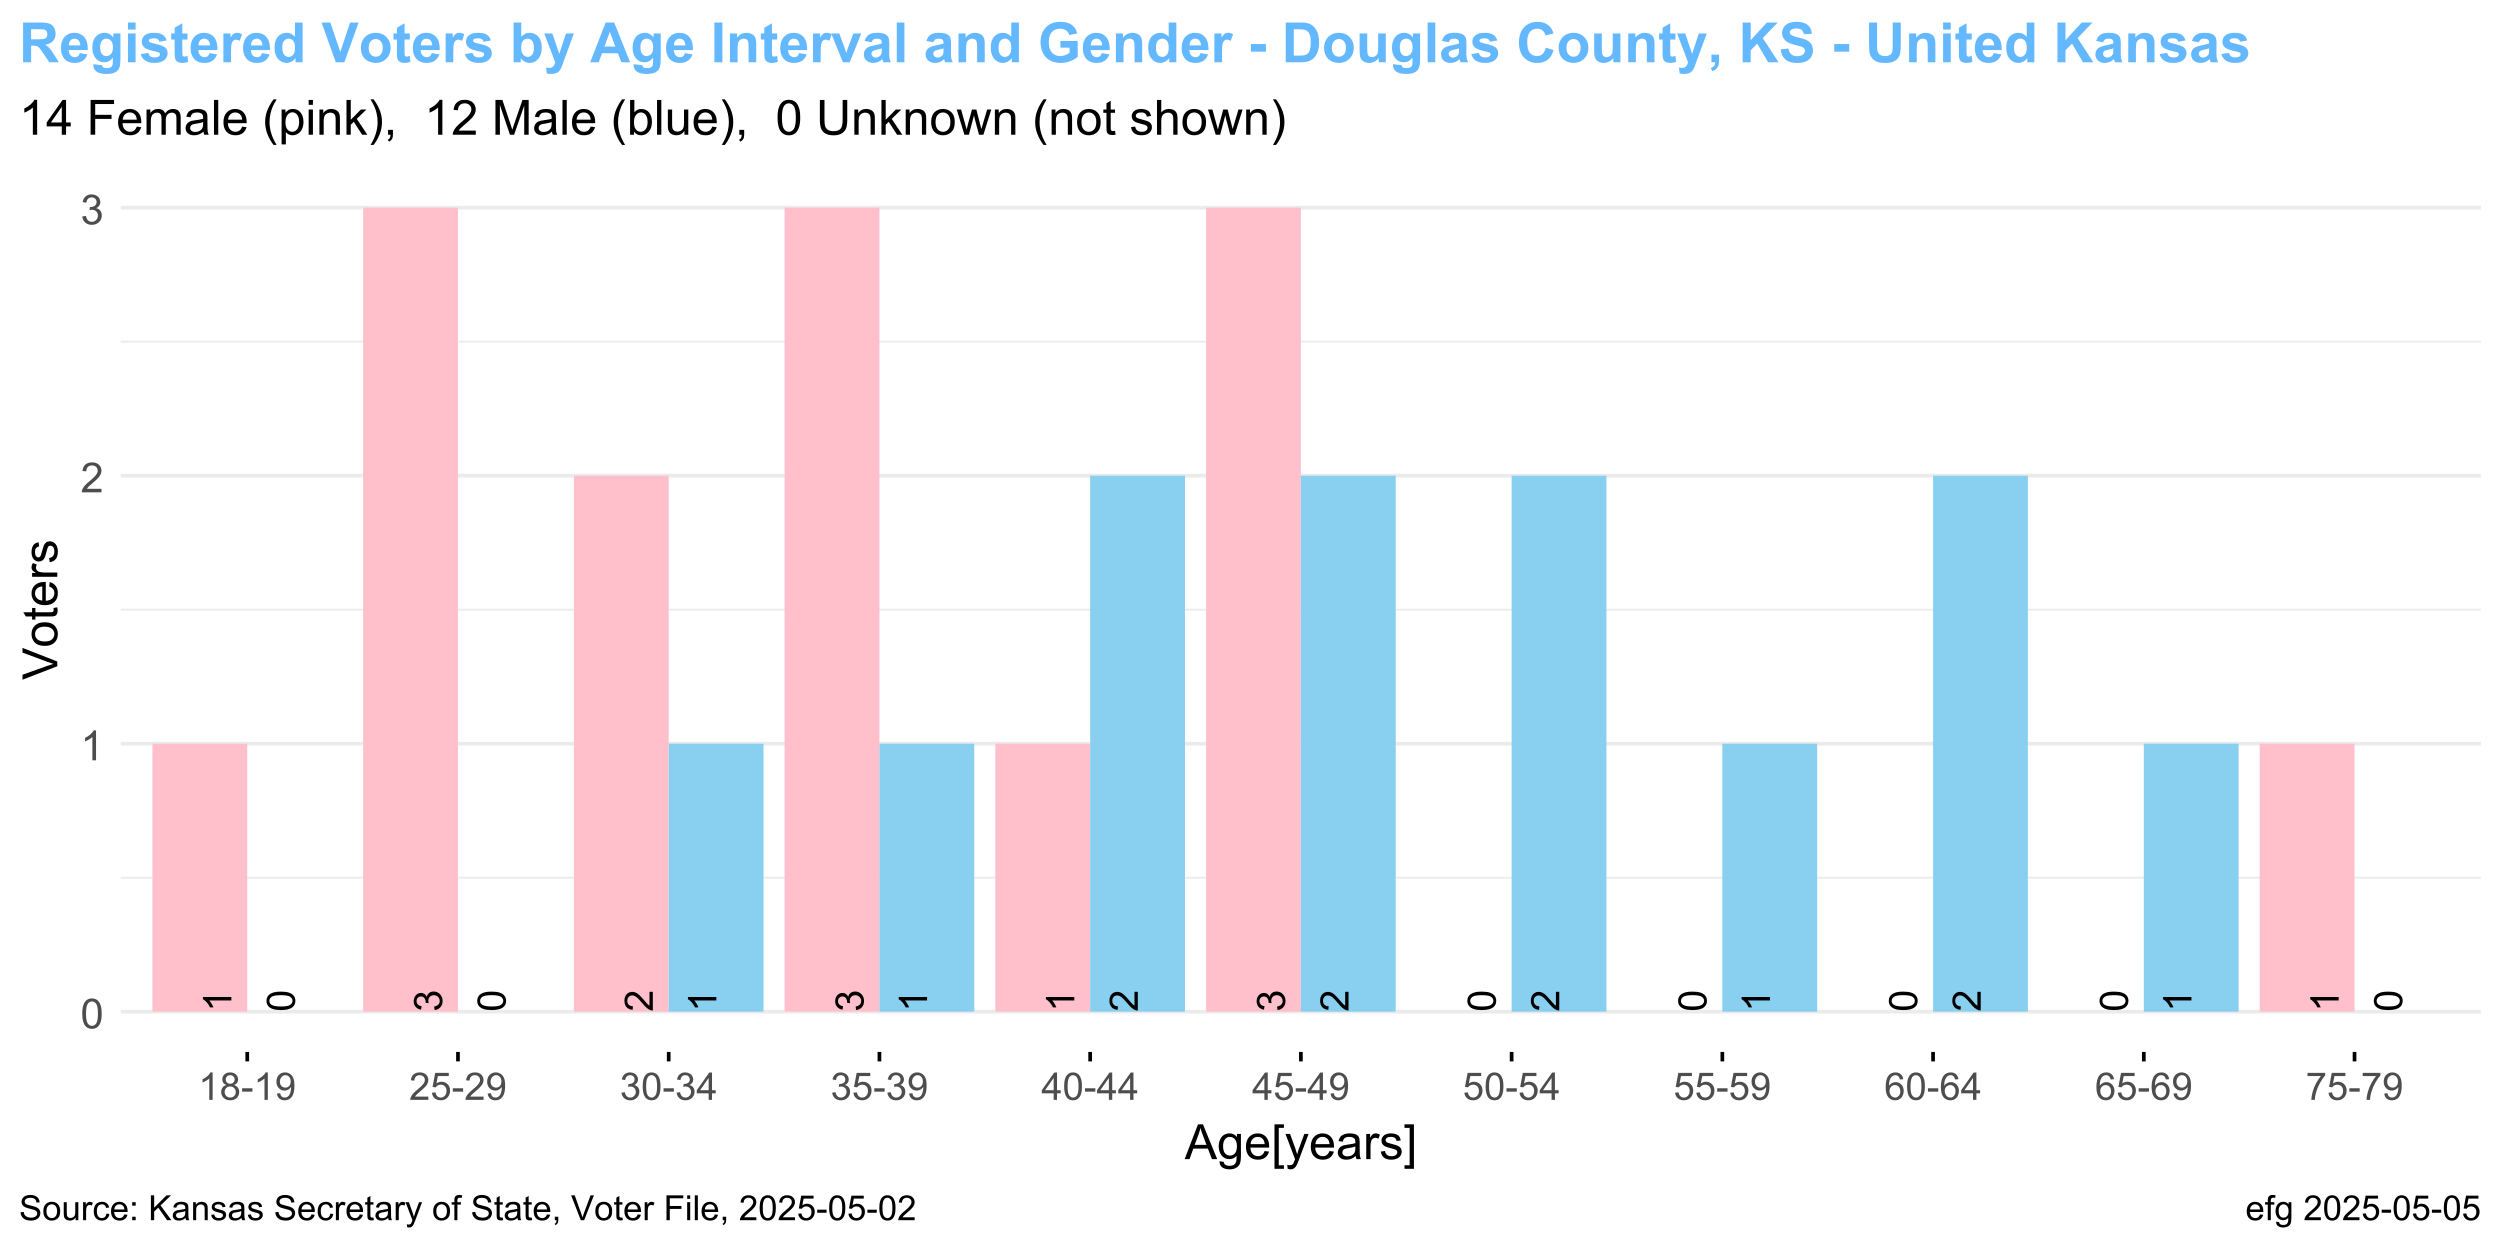<?xml version="1.0" encoding="UTF-8"?>
<svg xmlns="http://www.w3.org/2000/svg" xmlns:xlink="http://www.w3.org/1999/xlink" width="720" height="360" viewBox="0 0 720 360">
<defs>
<g>
<g id="glyph-0-0">
<path d="M 0 -4.238 L 0 -3.238 L -6.375 -3.238 C -6.145 -3 -5.914 -2.684 -5.684 -2.293 C -5.457 -1.902 -5.281 -1.551 -5.168 -1.238 L -6.137 -1.238 C -6.398 -1.797 -6.715 -2.289 -7.09 -2.707 C -7.465 -3.125 -7.828 -3.422 -8.18 -3.594 L -8.18 -4.238 Z M 0 -4.238 "/>
</g>
<g id="glyph-0-1">
<path d="M -2.152 -0.477 L -2.285 -1.477 C -1.719 -1.594 -1.309 -1.789 -1.059 -2.066 C -0.809 -2.34 -0.684 -2.676 -0.684 -3.074 C -0.684 -3.543 -0.848 -3.941 -1.172 -4.266 C -1.5 -4.59 -1.902 -4.75 -2.383 -4.75 C -2.844 -4.75 -3.223 -4.602 -3.52 -4.301 C -3.82 -4 -3.969 -3.621 -3.969 -3.156 C -3.969 -2.969 -3.93 -2.73 -3.855 -2.449 L -4.734 -2.562 C -4.727 -2.629 -4.723 -2.684 -4.723 -2.723 C -4.723 -3.148 -4.836 -3.531 -5.059 -3.875 C -5.281 -4.215 -5.621 -4.383 -6.086 -4.383 C -6.453 -4.383 -6.754 -4.262 -6.996 -4.012 C -7.238 -3.766 -7.359 -3.445 -7.359 -3.051 C -7.359 -2.66 -7.234 -2.336 -6.992 -2.078 C -6.746 -1.82 -6.379 -1.652 -5.891 -1.578 L -6.07 -0.578 C -6.738 -0.699 -7.258 -0.977 -7.629 -1.41 C -7.996 -1.844 -8.18 -2.383 -8.18 -3.027 C -8.18 -3.473 -8.086 -3.883 -7.895 -4.258 C -7.703 -4.633 -7.441 -4.918 -7.113 -5.117 C -6.785 -5.312 -6.434 -5.414 -6.062 -5.414 C -5.711 -5.414 -5.391 -5.316 -5.102 -5.129 C -4.812 -4.941 -4.582 -4.66 -4.414 -4.289 C -4.301 -4.773 -4.07 -5.145 -3.719 -5.414 C -3.371 -5.68 -2.934 -5.812 -2.406 -5.812 C -1.695 -5.812 -1.094 -5.555 -0.598 -5.035 C -0.102 -4.516 0.145 -3.859 0.145 -3.066 C 0.145 -2.352 -0.07 -1.758 -0.496 -1.285 C -0.922 -0.812 -1.473 -0.543 -2.152 -0.477 Z M -2.152 -0.477 "/>
</g>
<g id="glyph-0-2">
<path d="M -0.961 -5.73 L 0 -5.73 L 0 -0.344 C -0.242 -0.336 -0.473 -0.375 -0.695 -0.461 C -1.062 -0.598 -1.422 -0.816 -1.777 -1.121 C -2.133 -1.422 -2.547 -1.859 -3.012 -2.43 C -3.738 -3.312 -4.312 -3.914 -4.738 -4.223 C -5.16 -4.535 -5.562 -4.691 -5.941 -4.691 C -6.336 -4.691 -6.672 -4.547 -6.945 -4.266 C -7.215 -3.98 -7.352 -3.613 -7.352 -3.156 C -7.352 -2.676 -7.207 -2.289 -6.918 -2 C -6.629 -1.711 -6.23 -1.566 -5.719 -1.562 L -5.824 -0.535 C -6.59 -0.605 -7.176 -0.867 -7.578 -1.328 C -7.98 -1.789 -8.18 -2.406 -8.18 -3.18 C -8.18 -3.961 -7.965 -4.578 -7.531 -5.035 C -7.098 -5.492 -6.559 -5.719 -5.918 -5.719 C -5.594 -5.719 -5.273 -5.652 -4.957 -5.52 C -4.641 -5.387 -4.309 -5.164 -3.961 -4.855 C -3.613 -4.543 -3.137 -4.031 -2.527 -3.312 C -2.023 -2.711 -1.684 -2.328 -1.504 -2.156 C -1.324 -1.984 -1.145 -1.844 -0.961 -1.734 Z M -0.961 -5.73 "/>
</g>
<g id="glyph-0-3">
<path d="M -4.02 -0.473 C -4.98 -0.473 -5.758 -0.57 -6.344 -0.77 C -6.93 -0.969 -7.383 -1.262 -7.703 -1.652 C -8.02 -2.043 -8.18 -2.535 -8.18 -3.129 C -8.18 -3.566 -8.094 -3.949 -7.918 -4.277 C -7.738 -4.609 -7.488 -4.883 -7.156 -5.098 C -6.824 -5.312 -6.418 -5.48 -5.945 -5.602 C -5.469 -5.723 -4.824 -5.785 -4.02 -5.785 C -3.062 -5.785 -2.289 -5.688 -1.703 -5.492 C -1.117 -5.293 -0.664 -5 -0.34 -4.609 C -0.02 -4.219 0.141 -3.727 0.141 -3.129 C 0.141 -2.344 -0.145 -1.727 -0.707 -1.277 C -1.383 -0.742 -2.488 -0.473 -4.02 -0.473 M -4.02 -1.5 C -2.68 -1.5 -1.789 -1.656 -1.348 -1.969 C -0.906 -2.281 -0.684 -2.668 -0.684 -3.129 C -0.684 -3.59 -0.906 -3.973 -1.352 -4.289 C -1.797 -4.602 -2.684 -4.758 -4.02 -4.758 C -5.359 -4.758 -6.25 -4.602 -6.691 -4.289 C -7.133 -3.973 -7.352 -3.586 -7.352 -3.117 C -7.352 -2.656 -7.156 -2.293 -6.77 -2.016 C -6.273 -1.672 -5.355 -1.5 -4.02 -1.5 Z M -4.02 -1.5 "/>
</g>
<g id="glyph-1-0">
<path d="M 0.5 -4.234 C 0.5 -5.25 0.602 -6.07 0.812 -6.688 C 1.02 -7.309 1.332 -7.785 1.742 -8.121 C 2.156 -8.457 2.672 -8.625 3.297 -8.625 C 3.758 -8.625 4.164 -8.531 4.512 -8.348 C 4.859 -8.16 5.145 -7.895 5.375 -7.543 C 5.598 -7.195 5.777 -6.77 5.906 -6.266 C 6.035 -5.766 6.102 -5.086 6.102 -4.234 C 6.102 -3.227 5.996 -2.414 5.789 -1.797 C 5.582 -1.176 5.273 -0.699 4.859 -0.359 C 4.449 -0.023 3.926 0.148 3.297 0.148 C 2.469 0.148 1.82 -0.152 1.348 -0.742 C 0.781 -1.461 0.5 -2.621 0.5 -4.234 M 1.582 -4.234 C 1.582 -2.824 1.746 -1.887 2.078 -1.422 C 2.406 -0.953 2.812 -0.719 3.297 -0.719 C 3.781 -0.719 4.191 -0.953 4.52 -1.422 C 4.852 -1.891 5.016 -2.828 5.016 -4.234 C 5.016 -5.648 4.852 -6.59 4.52 -7.055 C 4.191 -7.52 3.781 -7.75 3.289 -7.75 C 2.801 -7.75 2.414 -7.547 2.125 -7.137 C 1.766 -6.613 1.582 -5.645 1.582 -4.234 Z M 1.582 -4.234 "/>
</g>
<g id="glyph-1-1">
<path d="M 4.469 0 L 3.414 0 L 3.414 -6.719 C 3.16 -6.477 2.828 -6.234 2.418 -5.992 C 2.004 -5.75 1.633 -5.57 1.305 -5.449 L 1.305 -6.469 C 1.895 -6.746 2.41 -7.082 2.852 -7.477 C 3.293 -7.871 3.605 -8.254 3.789 -8.625 L 4.469 -8.625 Z M 4.469 0 "/>
</g>
<g id="glyph-1-2">
<path d="M 6.039 -1.016 L 6.039 0 L 0.363 0 C 0.355 -0.254 0.395 -0.5 0.484 -0.734 C 0.629 -1.117 0.863 -1.5 1.18 -1.875 C 1.5 -2.25 1.957 -2.684 2.562 -3.176 C 3.492 -3.941 4.125 -4.547 4.453 -4.996 C 4.781 -5.441 4.945 -5.867 4.945 -6.266 C 4.945 -6.68 4.797 -7.035 4.496 -7.32 C 4.199 -7.609 3.809 -7.75 3.328 -7.75 C 2.82 -7.75 2.414 -7.602 2.109 -7.297 C 1.805 -6.992 1.648 -6.57 1.648 -6.031 L 0.562 -6.141 C 0.637 -6.949 0.918 -7.566 1.398 -7.988 C 1.883 -8.414 2.535 -8.625 3.352 -8.625 C 4.176 -8.625 4.828 -8.398 5.309 -7.938 C 5.789 -7.484 6.031 -6.914 6.031 -6.242 C 6.031 -5.895 5.957 -5.559 5.82 -5.227 C 5.676 -4.895 5.445 -4.543 5.117 -4.18 C 4.793 -3.809 4.25 -3.305 3.492 -2.664 C 2.859 -2.133 2.453 -1.773 2.273 -1.586 C 2.094 -1.395 1.945 -1.203 1.828 -1.016 Z M 6.039 -1.016 "/>
</g>
<g id="glyph-1-3">
<path d="M 0.504 -2.266 L 1.559 -2.406 C 1.68 -1.812 1.887 -1.379 2.176 -1.117 C 2.469 -0.852 2.82 -0.719 3.242 -0.719 C 3.734 -0.719 4.156 -0.891 4.496 -1.234 C 4.84 -1.578 5.008 -2.004 5.008 -2.516 C 5.008 -2.996 4.852 -3.398 4.535 -3.711 C 4.219 -4.027 3.816 -4.184 3.328 -4.184 C 3.129 -4.184 2.879 -4.145 2.586 -4.066 L 2.703 -4.992 C 2.773 -4.984 2.828 -4.98 2.871 -4.98 C 3.32 -4.98 3.723 -5.098 4.086 -5.332 C 4.441 -5.566 4.621 -5.926 4.625 -6.414 C 4.621 -6.805 4.492 -7.121 4.23 -7.375 C 3.969 -7.629 3.629 -7.758 3.219 -7.758 C 2.805 -7.758 2.465 -7.629 2.191 -7.371 C 1.918 -7.113 1.742 -6.727 1.664 -6.211 L 0.609 -6.398 C 0.738 -7.105 1.031 -7.652 1.488 -8.043 C 1.945 -8.43 2.516 -8.625 3.195 -8.625 C 3.664 -8.625 4.094 -8.523 4.488 -8.324 C 4.883 -8.121 5.184 -7.848 5.395 -7.5 C 5.602 -7.152 5.707 -6.781 5.707 -6.391 C 5.707 -6.02 5.609 -5.684 5.406 -5.379 C 5.211 -5.074 4.914 -4.832 4.523 -4.652 C 5.031 -4.535 5.426 -4.293 5.707 -3.922 C 5.988 -3.555 6.129 -3.09 6.129 -2.539 C 6.129 -1.789 5.855 -1.152 5.309 -0.629 C 4.762 -0.109 4.07 0.152 3.234 0.152 C 2.48 0.152 1.855 -0.074 1.355 -0.523 C 0.859 -0.969 0.574 -1.555 0.504 -2.266 Z M 0.504 -2.266 "/>
</g>
<g id="glyph-2-0">
<path d="M 4.098 0 L 3.133 0 L 3.133 -6.16 C 2.898 -5.938 2.594 -5.715 2.215 -5.496 C 1.836 -5.273 1.5 -5.105 1.199 -4.996 L 1.199 -5.93 C 1.738 -6.184 2.211 -6.492 2.617 -6.852 C 3.02 -7.215 3.309 -7.566 3.477 -7.906 L 4.098 -7.906 Z M 4.098 0 "/>
</g>
<g id="glyph-2-1">
<path d="M 1.945 -4.27 C 1.543 -4.418 1.246 -4.625 1.055 -4.898 C 0.859 -5.172 0.762 -5.496 0.762 -5.875 C 0.762 -6.449 0.969 -6.93 1.379 -7.32 C 1.793 -7.711 2.34 -7.906 3.023 -7.906 C 3.711 -7.906 4.266 -7.707 4.684 -7.309 C 5.102 -6.906 5.312 -6.422 5.312 -5.848 C 5.312 -5.484 5.215 -5.168 5.023 -4.895 C 4.832 -4.625 4.543 -4.418 4.152 -4.27 C 4.637 -4.113 5.004 -3.859 5.254 -3.508 C 5.508 -3.156 5.633 -2.738 5.633 -2.25 C 5.633 -1.578 5.395 -1.012 4.922 -0.555 C 4.445 -0.094 3.816 0.133 3.039 0.133 C 2.262 0.133 1.637 -0.098 1.16 -0.555 C 0.684 -1.016 0.445 -1.59 0.445 -2.277 C 0.445 -2.789 0.574 -3.219 0.836 -3.562 C 1.094 -3.91 1.465 -4.145 1.945 -4.27 M 1.75 -5.906 C 1.75 -5.535 1.871 -5.23 2.109 -4.996 C 2.352 -4.758 2.664 -4.641 3.047 -4.641 C 3.418 -4.641 3.723 -4.758 3.961 -4.992 C 4.199 -5.227 4.316 -5.516 4.32 -5.855 C 4.316 -6.211 4.195 -6.508 3.949 -6.75 C 3.707 -6.992 3.398 -7.109 3.035 -7.109 C 2.664 -7.109 2.359 -6.992 2.117 -6.758 C 1.871 -6.52 1.75 -6.238 1.75 -5.906 M 1.438 -2.273 C 1.438 -1.996 1.504 -1.73 1.637 -1.473 C 1.766 -1.215 1.961 -1.016 2.219 -0.871 C 2.477 -0.73 2.754 -0.66 3.051 -0.66 C 3.512 -0.66 3.895 -0.809 4.195 -1.105 C 4.496 -1.402 4.645 -1.781 4.645 -2.238 C 4.645 -2.707 4.492 -3.09 4.18 -3.395 C 3.871 -3.699 3.484 -3.852 3.02 -3.852 C 2.562 -3.852 2.188 -3.699 1.887 -3.398 C 1.59 -3.098 1.438 -2.723 1.438 -2.273 Z M 1.438 -2.273 "/>
</g>
<g id="glyph-2-2">
<path d="M 0.348 -2.363 L 0.348 -3.336 L 3.32 -3.336 L 3.32 -2.363 Z M 0.348 -2.363 "/>
</g>
<g id="glyph-2-3">
<path d="M 0.602 -1.82 L 1.531 -1.906 C 1.609 -1.469 1.762 -1.152 1.98 -0.957 C 2.203 -0.758 2.488 -0.66 2.836 -0.66 C 3.133 -0.66 3.395 -0.73 3.617 -0.863 C 3.84 -1 4.023 -1.184 4.168 -1.41 C 4.312 -1.637 4.43 -1.945 4.527 -2.332 C 4.625 -2.719 4.672 -3.113 4.672 -3.512 C 4.672 -3.555 4.672 -3.621 4.668 -3.707 C 4.473 -3.398 4.211 -3.148 3.875 -2.957 C 3.539 -2.766 3.18 -2.668 2.789 -2.668 C 2.137 -2.668 1.586 -2.906 1.133 -3.379 C 0.684 -3.852 0.457 -4.473 0.457 -5.246 C 0.457 -6.047 0.691 -6.688 1.164 -7.176 C 1.633 -7.664 2.223 -7.906 2.934 -7.906 C 3.445 -7.906 3.914 -7.77 4.336 -7.492 C 4.762 -7.219 5.082 -6.824 5.305 -6.312 C 5.523 -5.805 5.633 -5.066 5.633 -4.098 C 5.633 -3.094 5.523 -2.289 5.305 -1.695 C 5.09 -1.098 4.762 -0.645 4.332 -0.332 C 3.898 -0.023 3.395 0.133 2.812 0.133 C 2.199 0.133 1.695 -0.035 1.305 -0.379 C 0.914 -0.719 0.68 -1.203 0.602 -1.82 M 4.559 -5.297 C 4.559 -5.852 4.414 -6.293 4.117 -6.617 C 3.82 -6.941 3.465 -7.105 3.051 -7.105 C 2.621 -7.105 2.246 -6.93 1.93 -6.578 C 1.609 -6.23 1.449 -5.773 1.449 -5.215 C 1.449 -4.715 1.602 -4.309 1.902 -3.992 C 2.207 -3.68 2.578 -3.523 3.023 -3.523 C 3.473 -3.523 3.84 -3.68 4.129 -3.992 C 4.414 -4.309 4.559 -4.742 4.559 -5.297 Z M 4.559 -5.297 "/>
</g>
<g id="glyph-2-4">
<path d="M 5.539 -0.93 L 5.539 0 L 0.332 0 C 0.324 -0.234 0.363 -0.457 0.445 -0.672 C 0.578 -1.027 0.789 -1.375 1.082 -1.719 C 1.375 -2.062 1.797 -2.461 2.348 -2.91 C 3.203 -3.613 3.781 -4.168 4.082 -4.578 C 4.383 -4.988 4.531 -5.375 4.531 -5.742 C 4.531 -6.125 4.395 -6.449 4.121 -6.711 C 3.848 -6.973 3.492 -7.105 3.051 -7.105 C 2.586 -7.105 2.211 -6.965 1.934 -6.688 C 1.656 -6.406 1.512 -6.02 1.508 -5.527 L 0.516 -5.629 C 0.582 -6.371 0.84 -6.934 1.285 -7.324 C 1.727 -7.711 2.324 -7.906 3.07 -7.906 C 3.828 -7.906 4.426 -7.695 4.867 -7.277 C 5.305 -6.859 5.527 -6.34 5.527 -5.719 C 5.527 -5.406 5.461 -5.094 5.332 -4.789 C 5.203 -4.488 4.992 -4.168 4.691 -3.828 C 4.395 -3.492 3.895 -3.031 3.203 -2.445 C 2.621 -1.957 2.25 -1.625 2.086 -1.453 C 1.918 -1.277 1.781 -1.105 1.676 -0.93 Z M 5.539 -0.93 "/>
</g>
<g id="glyph-2-5">
<path d="M 0.457 -2.062 L 1.473 -2.148 C 1.547 -1.656 1.723 -1.281 1.996 -1.035 C 2.27 -0.785 2.602 -0.66 2.984 -0.66 C 3.453 -0.66 3.844 -0.836 4.168 -1.188 C 4.492 -1.539 4.652 -2.004 4.652 -2.582 C 4.652 -3.137 4.496 -3.57 4.188 -3.891 C 3.879 -4.207 3.473 -4.367 2.969 -4.367 C 2.66 -4.367 2.379 -4.297 2.125 -4.156 C 1.875 -4.012 1.68 -3.828 1.535 -3.605 L 0.629 -3.723 L 1.391 -7.766 L 5.305 -7.766 L 5.305 -6.844 L 2.164 -6.844 L 1.742 -4.727 C 2.211 -5.055 2.707 -5.219 3.227 -5.219 C 3.914 -5.219 4.496 -4.984 4.969 -4.508 C 5.441 -4.031 5.676 -3.418 5.676 -2.668 C 5.676 -1.957 5.469 -1.34 5.055 -0.82 C 4.551 -0.184 3.859 0.133 2.984 0.133 C 2.27 0.133 1.688 -0.066 1.234 -0.469 C 0.781 -0.867 0.52 -1.398 0.457 -2.062 Z M 0.457 -2.062 "/>
</g>
<g id="glyph-2-6">
<path d="M 0.461 -2.078 L 1.43 -2.207 C 1.539 -1.66 1.73 -1.266 1.996 -1.023 C 2.262 -0.781 2.586 -0.66 2.969 -0.66 C 3.426 -0.66 3.809 -0.816 4.121 -1.133 C 4.438 -1.449 4.594 -1.84 4.594 -2.305 C 4.594 -2.75 4.445 -3.113 4.156 -3.402 C 3.867 -3.691 3.5 -3.836 3.051 -3.836 C 2.867 -3.836 2.641 -3.801 2.367 -3.727 L 2.477 -4.578 C 2.539 -4.57 2.594 -4.566 2.633 -4.566 C 3.043 -4.566 3.414 -4.672 3.742 -4.887 C 4.074 -5.102 4.238 -5.434 4.238 -5.883 C 4.238 -6.234 4.117 -6.531 3.879 -6.762 C 3.637 -6.996 3.328 -7.109 2.949 -7.109 C 2.574 -7.109 2.258 -6.992 2.008 -6.758 C 1.758 -6.52 1.598 -6.164 1.523 -5.695 L 0.559 -5.867 C 0.676 -6.512 0.945 -7.016 1.363 -7.371 C 1.781 -7.727 2.305 -7.906 2.926 -7.906 C 3.355 -7.906 3.754 -7.812 4.113 -7.629 C 4.477 -7.445 4.754 -7.195 4.945 -6.875 C 5.137 -6.555 5.23 -6.219 5.23 -5.859 C 5.23 -5.52 5.141 -5.211 4.957 -4.93 C 4.773 -4.652 4.504 -4.43 4.148 -4.266 C 4.613 -4.156 4.973 -3.934 5.23 -3.598 C 5.488 -3.258 5.617 -2.836 5.617 -2.324 C 5.617 -1.637 5.367 -1.055 4.867 -0.578 C 4.363 -0.098 3.73 0.141 2.965 0.141 C 2.273 0.141 1.699 -0.066 1.242 -0.477 C 0.785 -0.891 0.527 -1.422 0.461 -2.078 Z M 0.461 -2.078 "/>
</g>
<g id="glyph-2-7">
<path d="M 0.457 -3.883 C 0.457 -4.812 0.551 -5.562 0.742 -6.133 C 0.934 -6.699 1.219 -7.137 1.598 -7.445 C 1.977 -7.754 2.449 -7.906 3.023 -7.906 C 3.445 -7.906 3.816 -7.82 4.137 -7.652 C 4.453 -7.48 4.719 -7.234 4.926 -6.914 C 5.133 -6.594 5.297 -6.203 5.414 -5.746 C 5.531 -5.285 5.59 -4.664 5.59 -3.883 C 5.59 -2.961 5.496 -2.215 5.305 -1.645 C 5.117 -1.078 4.832 -0.641 4.457 -0.332 C 4.078 -0.02 3.602 0.133 3.023 0.133 C 2.266 0.133 1.668 -0.137 1.234 -0.684 C 0.715 -1.336 0.457 -2.406 0.457 -3.883 M 1.449 -3.883 C 1.449 -2.59 1.602 -1.73 1.902 -1.301 C 2.207 -0.875 2.578 -0.66 3.023 -0.66 C 3.469 -0.66 3.84 -0.875 4.145 -1.305 C 4.445 -1.734 4.598 -2.594 4.598 -3.883 C 4.598 -5.18 4.445 -6.039 4.145 -6.469 C 3.84 -6.895 3.465 -7.105 3.012 -7.105 C 2.57 -7.105 2.215 -6.918 1.949 -6.543 C 1.617 -6.062 1.449 -5.176 1.449 -3.883 Z M 1.449 -3.883 "/>
</g>
<g id="glyph-2-8">
<path d="M 3.555 0 L 3.555 -1.887 L 0.141 -1.887 L 0.141 -2.773 L 3.734 -7.875 L 4.523 -7.875 L 4.523 -2.773 L 5.586 -2.773 L 5.586 -1.887 L 4.523 -1.887 L 4.523 0 L 3.555 0 M 3.555 -2.773 L 3.555 -6.32 L 1.09 -2.773 Z M 3.555 -2.773 "/>
</g>
<g id="glyph-2-9">
<path d="M 5.473 -5.945 L 4.512 -5.871 C 4.426 -6.25 4.305 -6.527 4.148 -6.699 C 3.887 -6.973 3.562 -7.109 3.18 -7.109 C 2.871 -7.109 2.602 -7.023 2.367 -6.852 C 2.062 -6.633 1.824 -6.309 1.648 -5.883 C 1.473 -5.457 1.383 -4.848 1.375 -4.062 C 1.609 -4.414 1.891 -4.68 2.23 -4.852 C 2.566 -5.023 2.918 -5.109 3.289 -5.109 C 3.93 -5.109 4.48 -4.871 4.934 -4.395 C 5.387 -3.922 5.613 -3.309 5.613 -2.555 C 5.613 -2.062 5.508 -1.602 5.293 -1.18 C 5.082 -0.754 4.789 -0.43 4.414 -0.203 C 4.043 0.02 3.621 0.133 3.148 0.133 C 2.344 0.133 1.684 -0.16 1.176 -0.754 C 0.668 -1.348 0.414 -2.324 0.414 -3.684 C 0.414 -5.207 0.695 -6.312 1.258 -7.004 C 1.746 -7.605 2.406 -7.906 3.238 -7.906 C 3.859 -7.906 4.367 -7.734 4.762 -7.387 C 5.156 -7.039 5.395 -6.559 5.473 -5.945 M 1.523 -2.551 C 1.523 -2.219 1.598 -1.898 1.738 -1.594 C 1.879 -1.289 2.078 -1.059 2.332 -0.898 C 2.586 -0.742 2.852 -0.66 3.133 -0.66 C 3.539 -0.66 3.891 -0.824 4.184 -1.156 C 4.477 -1.484 4.625 -1.934 4.625 -2.496 C 4.625 -3.043 4.48 -3.469 4.188 -3.785 C 3.898 -4.098 3.535 -4.254 3.094 -4.254 C 2.656 -4.254 2.285 -4.098 1.98 -3.785 C 1.676 -3.469 1.523 -3.059 1.523 -2.551 Z M 1.523 -2.551 "/>
</g>
<g id="glyph-2-10">
<path d="M 0.52 -6.844 L 0.52 -7.773 L 5.617 -7.773 L 5.617 -7.02 C 5.117 -6.488 4.621 -5.777 4.129 -4.895 C 3.637 -4.008 3.254 -3.098 2.984 -2.164 C 2.793 -1.504 2.668 -0.785 2.617 0 L 1.621 0 C 1.633 -0.621 1.754 -1.367 1.988 -2.246 C 2.219 -3.121 2.555 -3.969 2.988 -4.781 C 3.426 -5.598 3.887 -6.285 4.379 -6.844 Z M 0.52 -6.844 "/>
</g>
<g id="glyph-3-0">
<path d="M -0.02 0 L 3.828 -10.023 L 5.258 -10.023 L 9.359 0 L 7.848 0 L 6.68 -3.035 L 2.488 -3.035 L 1.387 0 L -0.02 0 M 2.871 -4.117 L 6.27 -4.117 L 5.223 -6.891 C 4.902 -7.734 4.668 -8.426 4.512 -8.969 C 4.383 -8.328 4.203 -7.688 3.973 -7.055 Z M 2.871 -4.117 "/>
</g>
<g id="glyph-3-1">
<path d="M 0.695 0.602 L 1.895 0.781 C 1.945 1.148 2.082 1.418 2.312 1.586 C 2.617 1.812 3.031 1.93 3.562 1.93 C 4.133 1.93 4.57 1.812 4.883 1.586 C 5.191 1.359 5.398 1.039 5.508 0.629 C 5.574 0.379 5.602 -0.148 5.598 -0.949 C 5.062 -0.316 4.391 0 3.59 0 C 2.59 0 1.82 -0.359 1.273 -1.078 C 0.727 -1.801 0.453 -2.664 0.453 -3.672 C 0.453 -4.363 0.578 -5.004 0.828 -5.59 C 1.078 -6.176 1.441 -6.625 1.918 -6.945 C 2.395 -7.266 2.953 -7.422 3.594 -7.422 C 4.453 -7.422 5.16 -7.078 5.715 -6.383 L 5.715 -7.258 L 6.852 -7.258 L 6.852 -0.984 C 6.848 0.145 6.734 0.945 6.504 1.418 C 6.273 1.891 5.91 2.262 5.41 2.535 C 4.91 2.809 4.297 2.945 3.57 2.945 C 2.703 2.945 2.004 2.75 1.469 2.363 C 0.938 1.973 0.68 1.387 0.695 0.602 M 1.715 -3.758 C 1.715 -2.809 1.906 -2.113 2.281 -1.676 C 2.66 -1.238 3.137 -1.02 3.703 -1.02 C 4.27 -1.02 4.742 -1.234 5.125 -1.672 C 5.508 -2.105 5.699 -2.789 5.703 -3.719 C 5.699 -4.609 5.504 -5.277 5.109 -5.727 C 4.715 -6.18 4.242 -6.406 3.684 -6.406 C 3.137 -6.406 2.672 -6.184 2.289 -5.738 C 1.906 -5.293 1.715 -4.633 1.715 -3.758 Z M 1.715 -3.758 "/>
</g>
<g id="glyph-3-2">
<path d="M 5.891 -2.336 L 7.164 -2.18 C 6.965 -1.438 6.594 -0.859 6.051 -0.453 C 5.508 -0.043 4.816 0.164 3.973 0.164 C 2.91 0.164 2.066 -0.164 1.445 -0.816 C 0.824 -1.473 0.512 -2.387 0.512 -3.57 C 0.512 -4.789 0.828 -5.738 1.457 -6.414 C 2.086 -7.086 2.902 -7.422 3.902 -7.422 C 4.875 -7.422 5.668 -7.094 6.281 -6.434 C 6.898 -5.773 7.203 -4.844 7.203 -3.645 C 7.203 -3.57 7.203 -3.461 7.199 -3.316 L 1.785 -3.316 C 1.828 -2.52 2.055 -1.906 2.461 -1.484 C 2.867 -1.059 3.371 -0.848 3.977 -0.848 C 4.43 -0.848 4.816 -0.965 5.133 -1.203 C 5.453 -1.441 5.707 -1.82 5.891 -2.336 M 1.852 -4.328 L 5.906 -4.328 C 5.852 -4.938 5.695 -5.395 5.441 -5.703 C 5.051 -6.176 4.543 -6.414 3.918 -6.414 C 3.352 -6.414 2.875 -6.223 2.492 -5.844 C 2.105 -5.465 1.895 -4.961 1.852 -4.328 Z M 1.852 -4.328 "/>
</g>
<g id="glyph-3-3">
<path d="M 0.949 2.781 L 0.949 -10.023 L 3.664 -10.023 L 3.664 -9.004 L 2.18 -9.004 L 2.18 1.766 L 3.664 1.766 L 3.664 2.781 Z M 0.949 2.781 "/>
</g>
<g id="glyph-3-4">
<path d="M 0.867 2.797 L 0.73 1.641 C 1 1.715 1.234 1.75 1.438 1.75 C 1.707 1.75 1.93 1.703 2.094 1.613 C 2.258 1.523 2.391 1.395 2.496 1.23 C 2.574 1.109 2.699 0.801 2.871 0.312 C 2.895 0.246 2.93 0.145 2.98 0.016 L 0.227 -7.258 L 1.551 -7.258 L 3.062 -3.055 C 3.258 -2.523 3.434 -1.961 3.59 -1.375 C 3.73 -1.938 3.898 -2.492 4.094 -3.027 L 5.648 -7.258 L 6.875 -7.258 L 4.117 0.125 C 3.82 0.922 3.59 1.469 3.426 1.77 C 3.207 2.176 2.957 2.473 2.672 2.664 C 2.391 2.852 2.055 2.945 1.66 2.945 C 1.426 2.945 1.16 2.895 0.867 2.797 Z M 0.867 2.797 "/>
</g>
<g id="glyph-3-5">
<path d="M 5.66 -0.895 C 5.203 -0.508 4.766 -0.234 4.344 -0.074 C 3.922 0.086 3.469 0.164 2.988 0.164 C 2.191 0.164 1.578 -0.031 1.148 -0.422 C 0.719 -0.809 0.508 -1.309 0.508 -1.914 C 0.508 -2.27 0.586 -2.594 0.75 -2.887 C 0.91 -3.184 1.121 -3.418 1.383 -3.594 C 1.645 -3.773 1.941 -3.906 2.27 -4 C 2.512 -4.062 2.875 -4.125 3.363 -4.184 C 4.355 -4.301 5.09 -4.445 5.559 -4.609 C 5.562 -4.777 5.562 -4.883 5.562 -4.93 C 5.562 -5.43 5.449 -5.781 5.215 -5.988 C 4.902 -6.266 4.434 -6.406 3.812 -6.406 C 3.234 -6.406 2.809 -6.305 2.531 -6.102 C 2.258 -5.898 2.055 -5.539 1.922 -5.023 L 0.719 -5.188 C 0.828 -5.703 1.008 -6.121 1.258 -6.438 C 1.508 -6.754 1.871 -6.996 2.344 -7.168 C 2.82 -7.34 3.367 -7.422 3.992 -7.422 C 4.613 -7.422 5.117 -7.352 5.504 -7.203 C 5.891 -7.059 6.176 -6.875 6.359 -6.656 C 6.539 -6.434 6.668 -6.156 6.742 -5.816 C 6.781 -5.609 6.801 -5.23 6.801 -4.684 L 6.801 -3.043 C 6.801 -1.898 6.828 -1.176 6.879 -0.871 C 6.934 -0.57 7.035 -0.277 7.191 0 L 5.906 0 C 5.777 -0.254 5.695 -0.555 5.66 -0.895 M 5.559 -3.645 C 5.109 -3.461 4.441 -3.305 3.547 -3.18 C 3.043 -3.105 2.684 -3.023 2.477 -2.934 C 2.266 -2.84 2.102 -2.707 1.988 -2.531 C 1.875 -2.355 1.82 -2.164 1.82 -1.949 C 1.82 -1.621 1.941 -1.348 2.191 -1.129 C 2.438 -0.91 2.805 -0.801 3.281 -0.801 C 3.754 -0.801 4.176 -0.902 4.547 -1.109 C 4.914 -1.316 5.188 -1.602 5.359 -1.961 C 5.492 -2.238 5.559 -2.648 5.559 -3.191 Z M 5.559 -3.645 "/>
</g>
<g id="glyph-3-6">
<path d="M 0.91 0 L 0.91 -7.258 L 2.016 -7.258 L 2.016 -6.16 C 2.301 -6.676 2.559 -7.016 2.801 -7.18 C 3.039 -7.344 3.301 -7.422 3.59 -7.422 C 4.004 -7.422 4.426 -7.293 4.852 -7.027 L 4.43 -5.887 C 4.129 -6.062 3.828 -6.152 3.527 -6.152 C 3.258 -6.152 3.016 -6.07 2.805 -5.91 C 2.59 -5.746 2.438 -5.523 2.344 -5.234 C 2.207 -4.797 2.141 -4.32 2.141 -3.801 L 2.141 0 Z M 0.91 0 "/>
</g>
<g id="glyph-3-7">
<path d="M 0.43 -2.168 L 1.648 -2.359 C 1.715 -1.871 1.906 -1.496 2.219 -1.238 C 2.531 -0.977 2.965 -0.848 3.527 -0.848 C 4.094 -0.848 4.512 -0.961 4.785 -1.191 C 5.059 -1.422 5.195 -1.691 5.195 -2.004 C 5.195 -2.281 5.074 -2.5 4.832 -2.66 C 4.664 -2.77 4.246 -2.906 3.574 -3.078 C 2.672 -3.305 2.047 -3.5 1.699 -3.668 C 1.352 -3.832 1.086 -4.062 0.906 -4.359 C 0.727 -4.652 0.637 -4.977 0.637 -5.332 C 0.637 -5.656 0.711 -5.957 0.859 -6.23 C 1.008 -6.508 1.207 -6.734 1.461 -6.918 C 1.656 -7.059 1.914 -7.18 2.246 -7.277 C 2.574 -7.375 2.93 -7.422 3.309 -7.422 C 3.879 -7.422 4.379 -7.344 4.809 -7.18 C 5.238 -7.016 5.559 -6.793 5.762 -6.512 C 5.969 -6.23 6.109 -5.855 6.188 -5.387 L 4.984 -5.223 C 4.93 -5.598 4.77 -5.887 4.508 -6.098 C 4.246 -6.309 3.875 -6.414 3.398 -6.414 C 2.832 -6.414 2.43 -6.32 2.188 -6.133 C 1.945 -5.945 1.824 -5.727 1.824 -5.477 C 1.824 -5.316 1.875 -5.172 1.977 -5.047 C 2.074 -4.914 2.234 -4.805 2.445 -4.719 C 2.57 -4.672 2.934 -4.566 3.535 -4.402 C 4.406 -4.172 5.012 -3.98 5.355 -3.832 C 5.699 -3.684 5.969 -3.469 6.164 -3.188 C 6.363 -2.902 6.461 -2.551 6.461 -2.133 C 6.461 -1.723 6.34 -1.336 6.102 -0.973 C 5.863 -0.613 5.516 -0.332 5.066 -0.133 C 4.613 0.066 4.105 0.164 3.535 0.164 C 2.59 0.164 1.871 -0.031 1.379 -0.422 C 0.883 -0.816 0.566 -1.398 0.43 -2.168 Z M 0.43 -2.168 "/>
</g>
<g id="glyph-3-8">
<path d="M 2.98 2.781 L 0.266 2.781 L 0.266 1.766 L 1.75 1.766 L 1.75 -9.004 L 0.266 -9.004 L 0.266 -10.023 L 2.98 -10.023 Z M 2.98 2.781 "/>
</g>
<g id="glyph-3-9">
<path d="M 5.215 0 L 3.984 0 L 3.984 -7.84 C 3.688 -7.559 3.301 -7.277 2.82 -6.992 C 2.34 -6.711 1.906 -6.5 1.523 -6.359 L 1.523 -7.547 C 2.211 -7.871 2.812 -8.262 3.328 -8.723 C 3.844 -9.184 4.207 -9.629 4.422 -10.062 L 5.215 -10.062 Z M 5.215 0 "/>
</g>
<g id="glyph-3-10">
<path d="M 4.523 0 L 4.523 -2.398 L 0.18 -2.398 L 0.18 -3.527 L 4.75 -10.023 L 5.758 -10.023 L 5.758 -3.527 L 7.109 -3.527 L 7.109 -2.398 L 5.758 -2.398 L 5.758 0 L 4.523 0 M 4.523 -3.527 L 4.523 -8.047 L 1.387 -3.527 Z M 4.523 -3.527 "/>
</g>
<g id="glyph-3-11">
</g>
<g id="glyph-3-12">
<path d="M 1.148 0 L 1.148 -10.023 L 7.91 -10.023 L 7.91 -8.84 L 2.477 -8.84 L 2.477 -5.734 L 7.18 -5.734 L 7.18 -4.555 L 2.477 -4.555 L 2.477 0 Z M 1.148 0 "/>
</g>
<g id="glyph-3-13">
<path d="M 0.922 0 L 0.922 -7.258 L 2.023 -7.258 L 2.023 -6.242 C 2.25 -6.598 2.555 -6.883 2.934 -7.098 C 3.312 -7.316 3.742 -7.422 4.227 -7.422 C 4.762 -7.422 5.203 -7.312 5.547 -7.09 C 5.891 -6.867 6.133 -6.555 6.273 -6.152 C 6.848 -7 7.598 -7.422 8.516 -7.422 C 9.238 -7.422 9.793 -7.223 10.18 -6.824 C 10.566 -6.426 10.758 -5.812 10.758 -4.984 L 10.758 0 L 9.535 0 L 9.535 -4.574 C 9.535 -5.066 9.496 -5.418 9.418 -5.637 C 9.336 -5.852 9.191 -6.027 8.984 -6.16 C 8.773 -6.293 8.527 -6.355 8.242 -6.359 C 7.734 -6.355 7.309 -6.188 6.973 -5.848 C 6.637 -5.508 6.469 -4.965 6.469 -4.219 L 6.469 0 L 5.234 0 L 5.234 -4.719 C 5.234 -5.262 5.137 -5.672 4.938 -5.945 C 4.734 -6.219 4.406 -6.355 3.953 -6.359 C 3.605 -6.355 3.285 -6.266 2.992 -6.086 C 2.695 -5.902 2.484 -5.637 2.352 -5.285 C 2.219 -4.934 2.152 -4.426 2.152 -3.766 L 2.152 0 Z M 0.922 0 "/>
</g>
<g id="glyph-3-14">
<path d="M 0.895 0 L 0.895 -10.023 L 2.125 -10.023 L 2.125 0 Z M 0.895 0 "/>
</g>
<g id="glyph-3-15">
<path d="M 3.273 2.945 C 2.594 2.09 2.02 1.086 1.551 -0.062 C 1.082 -1.211 0.848 -2.398 0.848 -3.629 C 0.848 -4.715 1.023 -5.754 1.375 -6.746 C 1.785 -7.898 2.418 -9.047 3.273 -10.191 L 4.156 -10.191 C 3.605 -9.246 3.242 -8.566 3.062 -8.164 C 2.785 -7.531 2.566 -6.875 2.406 -6.195 C 2.211 -5.34 2.113 -4.484 2.113 -3.625 C 2.113 -1.43 2.793 0.758 4.156 2.945 Z M 3.273 2.945 "/>
</g>
<g id="glyph-3-16">
<path d="M 0.922 2.781 L 0.922 -7.258 L 2.043 -7.258 L 2.043 -6.316 C 2.309 -6.684 2.605 -6.961 2.938 -7.148 C 3.273 -7.332 3.676 -7.422 4.148 -7.422 C 4.77 -7.422 5.316 -7.266 5.789 -6.945 C 6.266 -6.625 6.621 -6.176 6.863 -5.594 C 7.105 -5.016 7.227 -4.379 7.227 -3.684 C 7.227 -2.941 7.094 -2.273 6.824 -1.68 C 6.559 -1.082 6.172 -0.629 5.664 -0.312 C 5.156 0.004 4.621 0.164 4.062 0.164 C 3.648 0.164 3.281 0.078 2.957 -0.094 C 2.629 -0.27 2.363 -0.488 2.152 -0.75 L 2.152 2.781 L 0.922 2.781 M 2.039 -3.59 C 2.039 -2.656 2.227 -1.965 2.605 -1.516 C 2.984 -1.07 3.441 -0.848 3.977 -0.848 C 4.523 -0.848 4.992 -1.078 5.383 -1.543 C 5.773 -2.004 5.969 -2.719 5.969 -3.691 C 5.969 -4.617 5.777 -5.309 5.398 -5.77 C 5.016 -6.23 4.562 -6.461 4.031 -6.461 C 3.508 -6.461 3.047 -6.215 2.641 -5.727 C 2.238 -5.234 2.039 -4.523 2.039 -3.59 Z M 2.039 -3.59 "/>
</g>
<g id="glyph-3-17">
<path d="M 0.93 -8.605 L 0.93 -10.023 L 2.16 -10.023 L 2.16 -8.605 L 0.93 -8.605 M 0.93 0 L 0.93 -7.258 L 2.16 -7.258 L 2.16 0 Z M 0.93 0 "/>
</g>
<g id="glyph-3-18">
<path d="M 0.922 0 L 0.922 -7.258 L 2.031 -7.258 L 2.031 -6.227 C 2.562 -7.023 3.332 -7.422 4.34 -7.422 C 4.777 -7.422 5.18 -7.344 5.547 -7.188 C 5.914 -7.031 6.188 -6.824 6.371 -6.57 C 6.555 -6.312 6.68 -6.012 6.754 -5.66 C 6.801 -5.434 6.82 -5.035 6.82 -4.465 L 6.82 0 L 5.594 0 L 5.594 -4.414 C 5.594 -4.918 5.543 -5.293 5.449 -5.539 C 5.352 -5.789 5.184 -5.988 4.938 -6.137 C 4.695 -6.285 4.41 -6.355 4.082 -6.359 C 3.559 -6.355 3.105 -6.191 2.723 -5.859 C 2.344 -5.527 2.152 -4.895 2.152 -3.965 L 2.152 0 Z M 0.922 0 "/>
</g>
<g id="glyph-3-19">
<path d="M 0.93 0 L 0.93 -10.023 L 2.16 -10.023 L 2.16 -4.305 L 5.07 -7.258 L 6.664 -7.258 L 3.891 -4.566 L 6.945 0 L 5.43 0 L 3.027 -3.711 L 2.16 -2.879 L 2.16 0 Z M 0.93 0 "/>
</g>
<g id="glyph-3-20">
<path d="M 1.73 2.945 L 0.848 2.945 C 2.211 0.758 2.891 -1.43 2.891 -3.625 C 2.891 -4.48 2.793 -5.328 2.598 -6.172 C 2.441 -6.855 2.227 -7.512 1.949 -8.141 C 1.77 -8.551 1.402 -9.234 0.848 -10.191 L 1.73 -10.191 C 2.586 -9.047 3.219 -7.898 3.629 -6.746 C 3.98 -5.754 4.156 -4.715 4.156 -3.629 C 4.156 -2.398 3.922 -1.211 3.449 -0.062 C 2.977 1.086 2.402 2.09 1.73 2.945 Z M 1.73 2.945 "/>
</g>
<g id="glyph-3-21">
<path d="M 1.242 0 L 1.242 -1.402 L 2.645 -1.402 L 2.645 0 C 2.645 0.516 2.555 0.93 2.371 1.246 C 2.191 1.562 1.898 1.809 1.504 1.984 L 1.164 1.457 C 1.422 1.344 1.613 1.176 1.734 0.953 C 1.859 0.734 1.93 0.414 1.941 0 Z M 1.242 0 "/>
</g>
<g id="glyph-3-22">
<path d="M 7.047 -1.184 L 7.047 0 L 0.422 0 C 0.414 -0.297 0.461 -0.582 0.566 -0.855 C 0.734 -1.305 1.008 -1.75 1.379 -2.188 C 1.75 -2.625 2.285 -3.133 2.988 -3.703 C 4.078 -4.598 4.812 -5.305 5.195 -5.828 C 5.578 -6.348 5.77 -6.844 5.77 -7.309 C 5.77 -7.797 5.594 -8.207 5.246 -8.543 C 4.898 -8.875 4.445 -9.043 3.883 -9.043 C 3.289 -9.043 2.816 -8.867 2.461 -8.512 C 2.105 -8.156 1.926 -7.664 1.922 -7.035 L 0.656 -7.164 C 0.742 -8.109 1.07 -8.828 1.633 -9.32 C 2.199 -9.816 2.957 -10.062 3.91 -10.062 C 4.871 -10.062 5.633 -9.797 6.195 -9.262 C 6.754 -8.73 7.035 -8.07 7.035 -7.281 C 7.035 -6.879 6.953 -6.484 6.789 -6.098 C 6.625 -5.711 6.352 -5.301 5.973 -4.875 C 5.59 -4.445 4.957 -3.859 4.074 -3.109 C 3.336 -2.492 2.863 -2.07 2.652 -1.848 C 2.441 -1.629 2.27 -1.406 2.133 -1.184 Z M 7.047 -1.184 "/>
</g>
<g id="glyph-3-23">
<path d="M 1.039 0 L 1.039 -10.023 L 3.035 -10.023 L 5.406 -2.926 C 5.625 -2.266 5.785 -1.77 5.887 -1.441 C 6 -1.809 6.176 -2.344 6.418 -3.047 L 8.82 -10.023 L 10.602 -10.023 L 10.602 0 L 9.324 0 L 9.324 -8.387 L 6.414 0 L 5.215 0 L 2.316 -8.531 L 2.316 0 Z M 1.039 0 "/>
</g>
<g id="glyph-3-24">
<path d="M 2.059 0 L 0.914 0 L 0.914 -10.023 L 2.148 -10.023 L 2.148 -6.445 C 2.664 -7.098 3.328 -7.422 4.137 -7.422 C 4.582 -7.422 5.004 -7.332 5.402 -7.152 C 5.801 -6.973 6.129 -6.723 6.387 -6.395 C 6.645 -6.07 6.848 -5.676 6.992 -5.215 C 7.141 -4.754 7.211 -4.262 7.211 -3.738 C 7.211 -2.496 6.906 -1.535 6.289 -0.855 C 5.672 -0.176 4.938 0.164 4.074 0.164 C 3.219 0.164 2.547 -0.195 2.059 -0.91 L 2.059 0 M 2.043 -3.684 C 2.043 -2.812 2.164 -2.184 2.398 -1.797 C 2.785 -1.164 3.312 -0.848 3.973 -0.848 C 4.508 -0.848 4.973 -1.082 5.367 -1.547 C 5.758 -2.016 5.953 -2.711 5.953 -3.637 C 5.953 -4.586 5.766 -5.285 5.391 -5.734 C 5.016 -6.188 4.559 -6.414 4.027 -6.414 C 3.488 -6.414 3.023 -6.18 2.633 -5.711 C 2.238 -5.246 2.043 -4.57 2.043 -3.684 Z M 2.043 -3.684 "/>
</g>
<g id="glyph-3-25">
<path d="M 5.68 0 L 5.68 -1.066 C 5.117 -0.246 4.348 0.164 3.375 0.164 C 2.949 0.164 2.547 0.082 2.176 -0.082 C 1.805 -0.246 1.531 -0.453 1.352 -0.699 C 1.172 -0.949 1.043 -1.254 0.969 -1.613 C 0.922 -1.855 0.895 -2.238 0.895 -2.762 L 0.895 -7.258 L 2.125 -7.258 L 2.125 -3.234 C 2.125 -2.59 2.152 -2.156 2.203 -1.934 C 2.277 -1.609 2.441 -1.355 2.695 -1.172 C 2.945 -0.988 3.254 -0.895 3.625 -0.895 C 3.992 -0.895 4.34 -0.988 4.664 -1.18 C 4.984 -1.367 5.215 -1.625 5.348 -1.953 C 5.484 -2.277 5.551 -2.75 5.551 -3.371 L 5.551 -7.258 L 6.781 -7.258 L 6.781 0 Z M 5.68 0 "/>
</g>
<g id="glyph-3-26">
<path d="M 0.582 -4.941 C 0.582 -6.129 0.703 -7.082 0.945 -7.805 C 1.191 -8.527 1.555 -9.082 2.035 -9.477 C 2.516 -9.867 3.121 -10.062 3.848 -10.062 C 4.387 -10.062 4.859 -9.953 5.266 -9.738 C 5.668 -9.52 6.004 -9.211 6.27 -8.801 C 6.531 -8.395 6.738 -7.898 6.891 -7.312 C 7.039 -6.727 7.117 -5.938 7.117 -4.941 C 7.117 -3.766 6.996 -2.816 6.754 -2.094 C 6.512 -1.371 6.152 -0.816 5.672 -0.422 C 5.191 -0.027 4.582 0.172 3.848 0.172 C 2.883 0.172 2.125 -0.176 1.57 -0.867 C 0.91 -1.703 0.582 -3.059 0.582 -4.941 M 1.844 -4.941 C 1.844 -3.297 2.039 -2.203 2.422 -1.656 C 2.809 -1.113 3.285 -0.84 3.848 -0.84 C 4.414 -0.84 4.891 -1.113 5.273 -1.66 C 5.66 -2.207 5.852 -3.301 5.852 -4.941 C 5.852 -6.594 5.66 -7.688 5.273 -8.23 C 4.891 -8.773 4.41 -9.043 3.836 -9.043 C 3.27 -9.043 2.82 -8.805 2.48 -8.328 C 2.059 -7.715 1.844 -6.586 1.844 -4.941 Z M 1.844 -4.941 "/>
</g>
<g id="glyph-3-27">
<path d="M 7.656 -10.023 L 8.984 -10.023 L 8.984 -4.23 C 8.984 -3.223 8.867 -2.426 8.641 -1.832 C 8.414 -1.238 8 -0.758 7.406 -0.387 C 6.812 -0.016 6.031 0.172 5.066 0.172 C 4.125 0.172 3.359 0.008 2.762 -0.312 C 2.164 -0.637 1.738 -1.105 1.484 -1.719 C 1.227 -2.332 1.102 -3.168 1.102 -4.23 L 1.102 -10.023 L 2.426 -10.023 L 2.426 -4.238 C 2.426 -3.367 2.508 -2.727 2.668 -2.312 C 2.832 -1.902 3.109 -1.582 3.504 -1.359 C 3.898 -1.137 4.379 -1.023 4.949 -1.023 C 5.926 -1.023 6.621 -1.246 7.035 -1.688 C 7.449 -2.129 7.656 -2.98 7.656 -4.238 Z M 7.656 -10.023 "/>
</g>
<g id="glyph-3-28">
<path d="M 0.465 -3.629 C 0.465 -4.973 0.84 -5.969 1.586 -6.617 C 2.211 -7.156 2.973 -7.422 3.867 -7.422 C 4.867 -7.422 5.684 -7.098 6.316 -6.441 C 6.949 -5.789 7.266 -4.887 7.266 -3.734 C 7.266 -2.797 7.125 -2.062 6.848 -1.527 C 6.566 -0.992 6.156 -0.578 5.621 -0.281 C 5.086 0.016 4.504 0.164 3.867 0.164 C 2.852 0.164 2.031 -0.16 1.406 -0.812 C 0.777 -1.465 0.465 -2.402 0.465 -3.629 M 1.73 -3.629 C 1.73 -2.699 1.934 -2.004 2.336 -1.543 C 2.742 -1.078 3.254 -0.848 3.867 -0.848 C 4.48 -0.848 4.988 -1.078 5.395 -1.547 C 5.801 -2.008 6 -2.719 6 -3.672 C 6 -4.57 5.797 -5.25 5.391 -5.711 C 4.98 -6.176 4.477 -6.406 3.867 -6.406 C 3.254 -6.406 2.742 -6.176 2.336 -5.715 C 1.934 -5.254 1.73 -4.559 1.73 -3.629 Z M 1.73 -3.629 "/>
</g>
<g id="glyph-3-29">
<path d="M 2.262 0 L 0.039 -7.258 L 1.312 -7.258 L 2.469 -3.07 L 2.898 -1.512 C 2.918 -1.59 3.043 -2.086 3.273 -3.008 L 4.43 -7.258 L 5.695 -7.258 L 6.781 -3.047 L 7.145 -1.66 L 7.562 -3.062 L 8.805 -7.258 L 10 -7.258 L 7.73 0 L 6.453 0 L 5.297 -4.348 L 5.016 -5.586 L 3.547 0 Z M 2.262 0 "/>
</g>
<g id="glyph-3-30">
<path d="M 3.609 -1.102 L 3.789 -0.016 C 3.441 0.059 3.133 0.094 2.859 0.094 C 2.41 0.094 2.062 0.023 1.82 -0.117 C 1.57 -0.258 1.398 -0.441 1.297 -0.672 C 1.199 -0.902 1.148 -1.387 1.148 -2.125 L 1.148 -6.305 L 0.246 -6.305 L 0.246 -7.258 L 1.148 -7.258 L 1.148 -9.059 L 2.371 -9.797 L 2.371 -7.258 L 3.609 -7.258 L 3.609 -6.305 L 2.371 -6.305 L 2.371 -2.059 C 2.371 -1.707 2.395 -1.48 2.438 -1.383 C 2.48 -1.281 2.551 -1.199 2.648 -1.141 C 2.746 -1.082 2.887 -1.055 3.07 -1.055 C 3.207 -1.055 3.387 -1.07 3.609 -1.102 Z M 3.609 -1.102 "/>
</g>
<g id="glyph-3-31">
<path d="M 0.922 0 L 0.922 -10.023 L 2.152 -10.023 L 2.152 -6.426 C 2.727 -7.09 3.453 -7.422 4.328 -7.422 C 4.863 -7.422 5.332 -7.316 5.727 -7.105 C 6.125 -6.895 6.41 -6.602 6.578 -6.227 C 6.75 -5.855 6.836 -5.312 6.836 -4.602 L 6.836 0 L 5.605 0 L 5.605 -4.602 C 5.605 -5.215 5.473 -5.664 5.207 -5.945 C 4.938 -6.223 4.562 -6.363 4.074 -6.363 C 3.711 -6.363 3.367 -6.27 3.047 -6.082 C 2.723 -5.891 2.496 -5.637 2.359 -5.312 C 2.223 -4.988 2.152 -4.543 2.152 -3.973 L 2.152 0 Z M 0.922 0 "/>
</g>
<g id="glyph-4-0">
<path d="M 0 -3.945 L -10.023 -0.062 L -10.023 -1.496 L -2.742 -4.102 C -2.156 -4.312 -1.609 -4.488 -1.102 -4.629 C -1.648 -4.781 -2.195 -4.961 -2.742 -5.168 L -10.023 -7.875 L -10.023 -9.227 L 0 -5.305 Z M 0 -3.945 "/>
</g>
<g id="glyph-4-1">
<path d="M -3.629 -0.465 C -4.973 -0.465 -5.969 -0.84 -6.617 -1.586 C -7.156 -2.211 -7.422 -2.973 -7.422 -3.871 C -7.422 -4.867 -7.098 -5.684 -6.441 -6.316 C -5.789 -6.949 -4.887 -7.266 -3.73 -7.266 C -2.797 -7.266 -2.062 -7.125 -1.527 -6.848 C -0.992 -6.566 -0.578 -6.156 -0.281 -5.621 C 0.016 -5.086 0.164 -4.504 0.164 -3.867 C 0.164 -2.852 -0.16 -2.031 -0.812 -1.406 C -1.465 -0.777 -2.402 -0.465 -3.629 -0.465 M -3.629 -1.73 C -2.699 -1.73 -2.004 -1.934 -1.543 -2.336 C -1.078 -2.742 -0.848 -3.254 -0.848 -3.867 C -0.848 -4.48 -1.078 -4.988 -1.543 -5.395 C -2.008 -5.801 -2.719 -6 -3.672 -6 C -4.57 -6 -5.25 -5.797 -5.711 -5.391 C -6.176 -4.98 -6.406 -4.477 -6.406 -3.871 C -6.406 -3.254 -6.176 -2.742 -5.715 -2.34 C -5.254 -1.934 -4.559 -1.73 -3.629 -1.73 Z M -3.629 -1.73 "/>
</g>
<g id="glyph-4-2">
<path d="M -1.102 -3.609 L -0.012 -3.789 C 0.059 -3.441 0.098 -3.133 0.098 -2.859 C 0.098 -2.41 0.023 -2.062 -0.117 -1.82 C -0.258 -1.57 -0.441 -1.398 -0.672 -1.297 C -0.902 -1.199 -1.387 -1.148 -2.125 -1.148 L -6.305 -1.148 L -6.305 -0.246 L -7.258 -0.246 L -7.258 -1.148 L -9.059 -1.148 L -9.797 -2.371 L -7.258 -2.371 L -7.258 -3.609 L -6.305 -3.609 L -6.305 -2.371 L -2.059 -2.371 C -1.707 -2.371 -1.48 -2.395 -1.379 -2.438 C -1.281 -2.48 -1.199 -2.551 -1.141 -2.648 C -1.082 -2.746 -1.051 -2.887 -1.051 -3.07 C -1.051 -3.207 -1.07 -3.387 -1.102 -3.609 Z M -1.102 -3.609 "/>
</g>
<g id="glyph-4-3">
<path d="M -2.336 -5.891 L -2.18 -7.164 C -1.438 -6.965 -0.859 -6.594 -0.449 -6.051 C -0.043 -5.508 0.164 -4.816 0.164 -3.973 C 0.164 -2.91 -0.164 -2.066 -0.816 -1.445 C -1.473 -0.824 -2.387 -0.512 -3.57 -0.512 C -4.789 -0.512 -5.738 -0.828 -6.414 -1.457 C -7.086 -2.086 -7.422 -2.902 -7.422 -3.902 C -7.422 -4.875 -7.094 -5.668 -6.434 -6.281 C -5.773 -6.898 -4.844 -7.203 -3.645 -7.203 C -3.57 -7.203 -3.461 -7.203 -3.316 -7.199 L -3.316 -1.785 C -2.52 -1.828 -1.906 -2.055 -1.484 -2.461 C -1.059 -2.867 -0.848 -3.371 -0.848 -3.977 C -0.848 -4.43 -0.965 -4.816 -1.203 -5.133 C -1.441 -5.453 -1.816 -5.707 -2.336 -5.891 M -4.328 -1.852 L -4.328 -5.906 C -4.938 -5.852 -5.395 -5.695 -5.703 -5.441 C -6.176 -5.051 -6.414 -4.543 -6.414 -3.918 C -6.414 -3.352 -6.223 -2.875 -5.844 -2.492 C -5.465 -2.105 -4.961 -1.895 -4.328 -1.852 Z M -4.328 -1.852 "/>
</g>
<g id="glyph-4-4">
<path d="M 0 -0.91 L -7.258 -0.91 L -7.258 -2.016 L -6.16 -2.016 C -6.676 -2.301 -7.016 -2.559 -7.18 -2.801 C -7.344 -3.039 -7.422 -3.301 -7.422 -3.59 C -7.422 -4.004 -7.293 -4.426 -7.027 -4.852 L -5.887 -4.43 C -6.062 -4.129 -6.152 -3.828 -6.152 -3.527 C -6.152 -3.258 -6.07 -3.016 -5.91 -2.805 C -5.746 -2.59 -5.523 -2.438 -5.234 -2.344 C -4.797 -2.207 -4.32 -2.141 -3.801 -2.141 L 0 -2.141 Z M 0 -0.91 "/>
</g>
<g id="glyph-4-5">
<path d="M -2.168 -0.43 L -2.359 -1.648 C -1.871 -1.715 -1.496 -1.906 -1.238 -2.219 C -0.977 -2.531 -0.848 -2.965 -0.848 -3.527 C -0.848 -4.094 -0.961 -4.512 -1.191 -4.785 C -1.422 -5.059 -1.691 -5.195 -2.004 -5.195 C -2.281 -5.195 -2.5 -5.074 -2.66 -4.832 C -2.77 -4.664 -2.906 -4.246 -3.078 -3.574 C -3.305 -2.672 -3.5 -2.047 -3.668 -1.699 C -3.832 -1.352 -4.062 -1.086 -4.359 -0.906 C -4.652 -0.727 -4.977 -0.637 -5.332 -0.637 C -5.656 -0.637 -5.957 -0.711 -6.23 -0.859 C -6.508 -1.008 -6.734 -1.207 -6.918 -1.465 C -7.059 -1.656 -7.18 -1.914 -7.277 -2.246 C -7.375 -2.574 -7.422 -2.93 -7.422 -3.309 C -7.422 -3.879 -7.344 -4.379 -7.18 -4.809 C -7.016 -5.238 -6.793 -5.559 -6.512 -5.762 C -6.23 -5.969 -5.855 -6.109 -5.387 -6.188 L -5.223 -4.984 C -5.598 -4.93 -5.887 -4.77 -6.098 -4.508 C -6.309 -4.246 -6.414 -3.875 -6.414 -3.398 C -6.414 -2.832 -6.32 -2.43 -6.133 -2.188 C -5.945 -1.945 -5.727 -1.824 -5.477 -1.824 C -5.316 -1.824 -5.172 -1.875 -5.047 -1.977 C -4.914 -2.074 -4.805 -2.234 -4.719 -2.449 C -4.672 -2.57 -4.566 -2.934 -4.402 -3.535 C -4.172 -4.406 -3.98 -5.012 -3.832 -5.355 C -3.684 -5.699 -3.469 -5.969 -3.184 -6.164 C -2.902 -6.363 -2.551 -6.461 -2.133 -6.461 C -1.723 -6.461 -1.336 -6.34 -0.973 -6.102 C -0.613 -5.863 -0.332 -5.516 -0.133 -5.066 C 0.066 -4.613 0.164 -4.105 0.164 -3.535 C 0.164 -2.59 -0.031 -1.871 -0.422 -1.379 C -0.816 -0.883 -1.398 -0.566 -2.168 -0.43 Z M -2.168 -0.43 "/>
</g>
<g id="glyph-5-0">
<path d="M 1.172 0 L 1.172 -11.453 L 6.039 -11.453 C 7.262 -11.453 8.152 -11.352 8.707 -11.145 C 9.262 -10.938 9.707 -10.574 10.039 -10.047 C 10.371 -9.52 10.539 -8.918 10.539 -8.242 C 10.539 -7.383 10.285 -6.672 9.781 -6.113 C 9.277 -5.555 8.52 -5.199 7.516 -5.055 C 8.016 -4.762 8.43 -4.441 8.754 -4.094 C 9.078 -3.746 9.52 -3.125 10.07 -2.234 L 11.469 0 L 8.703 0 L 7.031 -2.492 C 6.438 -3.383 6.031 -3.945 5.812 -4.176 C 5.594 -4.406 5.363 -4.566 5.117 -4.652 C 4.871 -4.738 4.484 -4.781 3.953 -4.781 L 3.484 -4.781 L 3.484 0 L 1.172 0 M 3.484 -6.609 L 5.195 -6.609 C 6.305 -6.609 6.996 -6.656 7.273 -6.75 C 7.551 -6.844 7.766 -7.004 7.922 -7.234 C 8.078 -7.465 8.156 -7.75 8.156 -8.094 C 8.156 -8.48 8.055 -8.789 7.848 -9.027 C 7.641 -9.266 7.352 -9.414 6.977 -9.477 C 6.789 -9.504 6.227 -9.516 5.289 -9.516 L 3.484 -9.516 Z M 3.484 -6.609 "/>
</g>
<g id="glyph-5-1">
<path d="M 5.953 -2.641 L 8.141 -2.273 C 7.859 -1.473 7.414 -0.859 6.809 -0.441 C 6.203 -0.023 5.441 0.188 4.531 0.188 C 3.09 0.188 2.02 -0.285 1.328 -1.227 C 0.781 -1.98 0.508 -2.934 0.508 -4.086 C 0.508 -5.461 0.867 -6.539 1.586 -7.316 C 2.305 -8.094 3.215 -8.484 4.312 -8.484 C 5.547 -8.484 6.52 -8.078 7.234 -7.262 C 7.949 -6.445 8.289 -5.199 8.258 -3.516 L 2.758 -3.516 C 2.773 -2.863 2.949 -2.359 3.289 -1.996 C 3.629 -1.633 4.051 -1.453 4.555 -1.453 C 4.898 -1.453 5.188 -1.547 5.422 -1.734 C 5.656 -1.922 5.832 -2.223 5.953 -2.641 M 6.078 -4.859 C 6.062 -5.496 5.898 -5.977 5.586 -6.309 C 5.273 -6.641 4.895 -6.805 4.445 -6.805 C 3.965 -6.805 3.57 -6.629 3.258 -6.281 C 2.945 -5.934 2.793 -5.457 2.797 -4.859 Z M 6.078 -4.859 "/>
</g>
<g id="glyph-5-2">
<path d="M 0.945 0.547 L 3.453 0.852 C 3.496 1.145 3.59 1.344 3.742 1.453 C 3.949 1.609 4.277 1.688 4.727 1.688 C 5.301 1.688 5.73 1.602 6.016 1.43 C 6.207 1.316 6.355 1.129 6.453 0.875 C 6.52 0.691 6.555 0.355 6.555 -0.133 L 6.555 -1.344 C 5.898 -0.449 5.07 0 4.07 0 C 2.957 0 2.074 -0.473 1.422 -1.414 C 0.91 -2.16 0.656 -3.086 0.656 -4.195 C 0.656 -5.586 0.992 -6.648 1.66 -7.383 C 2.328 -8.117 3.16 -8.484 4.156 -8.484 C 5.184 -8.484 6.027 -8.035 6.695 -7.133 L 6.695 -8.297 L 8.75 -8.297 L 8.75 -0.852 C 8.75 0.129 8.668 0.859 8.508 1.344 C 8.348 1.828 8.121 2.207 7.828 2.484 C 7.535 2.762 7.148 2.977 6.66 3.133 C 6.172 3.289 5.559 3.367 4.812 3.367 C 3.406 3.367 2.41 3.125 1.82 2.645 C 1.23 2.164 0.938 1.551 0.938 0.812 C 0.938 0.738 0.941 0.652 0.945 0.547 M 2.906 -4.32 C 2.906 -3.441 3.078 -2.797 3.418 -2.387 C 3.758 -1.977 4.18 -1.773 4.68 -1.773 C 5.215 -1.773 5.668 -1.984 6.039 -2.402 C 6.41 -2.82 6.594 -3.441 6.594 -4.266 C 6.594 -5.125 6.418 -5.762 6.062 -6.18 C 5.707 -6.598 5.262 -6.805 4.719 -6.805 C 4.191 -6.805 3.758 -6.602 3.418 -6.191 C 3.078 -5.781 2.906 -5.16 2.906 -4.32 Z M 2.906 -4.32 "/>
</g>
<g id="glyph-5-3">
<path d="M 1.148 -9.422 L 1.148 -11.453 L 3.344 -11.453 L 3.344 -9.422 L 1.148 -9.422 M 1.148 0 L 1.148 -8.297 L 3.344 -8.297 L 3.344 0 Z M 1.148 0 "/>
</g>
<g id="glyph-5-4">
<path d="M 0.375 -2.367 L 2.578 -2.703 C 2.672 -2.277 2.863 -1.953 3.148 -1.73 C 3.434 -1.508 3.836 -1.398 4.352 -1.398 C 4.918 -1.398 5.348 -1.504 5.633 -1.711 C 5.824 -1.855 5.922 -2.051 5.922 -2.297 C 5.922 -2.465 5.871 -2.602 5.766 -2.711 C 5.656 -2.816 5.41 -2.91 5.031 -3 C 3.262 -3.391 2.137 -3.746 1.664 -4.07 C 1.008 -4.52 0.68 -5.141 0.68 -5.938 C 0.68 -6.656 0.965 -7.262 1.531 -7.75 C 2.098 -8.238 2.98 -8.484 4.172 -8.484 C 5.309 -8.484 6.152 -8.301 6.703 -7.93 C 7.254 -7.559 7.637 -7.012 7.844 -6.289 L 5.773 -5.906 C 5.684 -6.23 5.516 -6.477 5.27 -6.648 C 5.023 -6.82 4.668 -6.906 4.211 -6.906 C 3.633 -6.906 3.219 -6.824 2.969 -6.664 C 2.801 -6.551 2.719 -6.402 2.719 -6.219 C 2.719 -6.062 2.793 -5.93 2.938 -5.82 C 3.137 -5.676 3.82 -5.469 4.988 -5.203 C 6.156 -4.938 6.973 -4.613 7.438 -4.227 C 7.895 -3.836 8.125 -3.293 8.125 -2.594 C 8.125 -1.832 7.809 -1.18 7.172 -0.633 C 6.535 -0.086 5.598 0.188 4.352 0.188 C 3.223 0.188 2.328 -0.043 1.668 -0.5 C 1.008 -0.957 0.578 -1.582 0.375 -2.367 Z M 0.375 -2.367 "/>
</g>
<g id="glyph-5-5">
<path d="M 4.953 -8.297 L 4.953 -6.547 L 3.453 -6.547 L 3.453 -3.203 C 3.453 -2.527 3.469 -2.133 3.496 -2.02 C 3.523 -1.906 3.59 -1.816 3.691 -1.742 C 3.793 -1.668 3.918 -1.633 4.062 -1.633 C 4.266 -1.633 4.559 -1.703 4.945 -1.844 L 5.133 -0.141 C 4.621 0.078 4.043 0.188 3.398 0.188 C 3.004 0.188 2.645 0.121 2.328 -0.012 C 2.012 -0.145 1.777 -0.316 1.629 -0.527 C 1.48 -0.738 1.379 -1.023 1.32 -1.383 C 1.273 -1.637 1.25 -2.152 1.25 -2.93 L 1.25 -6.547 L 0.242 -6.547 L 0.242 -8.297 L 1.25 -8.297 L 1.25 -9.945 L 3.453 -11.227 L 3.453 -8.297 Z M 4.953 -8.297 "/>
</g>
<g id="glyph-5-6">
<path d="M 3.25 0 L 1.055 0 L 1.055 -8.297 L 3.094 -8.297 L 3.094 -7.117 C 3.441 -7.676 3.758 -8.043 4.035 -8.219 C 4.312 -8.395 4.629 -8.484 4.984 -8.484 C 5.484 -8.484 5.965 -8.348 6.43 -8.07 L 5.75 -6.156 C 5.379 -6.395 5.035 -6.516 4.719 -6.516 C 4.41 -6.516 4.152 -6.43 3.938 -6.262 C 3.723 -6.094 3.555 -5.785 3.434 -5.344 C 3.312 -4.902 3.25 -3.973 3.25 -2.562 Z M 3.25 0 "/>
</g>
<g id="glyph-5-7">
<path d="M 8.758 0 L 6.719 0 L 6.719 -1.219 C 6.379 -0.746 5.98 -0.391 5.52 -0.16 C 5.059 0.07 4.594 0.188 4.125 0.188 C 3.172 0.188 2.355 -0.195 1.676 -0.965 C 0.996 -1.734 0.656 -2.805 0.656 -4.18 C 0.656 -5.586 0.988 -6.656 1.648 -7.387 C 2.309 -8.117 3.145 -8.484 4.156 -8.484 C 5.082 -8.484 5.887 -8.098 6.562 -7.328 L 6.562 -11.453 L 8.758 -11.453 L 8.758 0 M 2.898 -4.328 C 2.898 -3.441 3.02 -2.801 3.266 -2.406 C 3.621 -1.832 4.113 -1.547 4.75 -1.547 C 5.254 -1.547 5.684 -1.762 6.039 -2.191 C 6.395 -2.621 6.57 -3.262 6.57 -4.117 C 6.57 -5.07 6.398 -5.758 6.055 -6.176 C 5.711 -6.594 5.27 -6.805 4.734 -6.805 C 4.215 -6.805 3.777 -6.598 3.426 -6.184 C 3.074 -5.77 2.898 -5.152 2.898 -4.328 Z M 2.898 -4.328 "/>
</g>
<g id="glyph-5-8">
</g>
<g id="glyph-5-9">
<path d="M 4.086 0 L -0.008 -11.453 L 2.5 -11.453 L 5.398 -2.977 L 8.203 -11.453 L 10.656 -11.453 L 6.555 0 Z M 4.086 0 "/>
</g>
<g id="glyph-5-10">
<path d="M 0.641 -4.266 C 0.641 -4.996 0.82 -5.699 1.18 -6.383 C 1.539 -7.066 2.047 -7.586 2.707 -7.945 C 3.367 -8.305 4.102 -8.484 4.914 -8.484 C 6.168 -8.484 7.199 -8.078 8 -7.262 C 8.801 -6.445 9.203 -5.418 9.203 -4.172 C 9.203 -2.918 8.797 -1.875 7.988 -1.051 C 7.18 -0.227 6.16 0.188 4.93 0.188 C 4.168 0.188 3.445 0.016 2.754 -0.328 C 2.062 -0.672 1.539 -1.176 1.18 -1.84 C 0.82 -2.504 0.641 -3.312 0.641 -4.266 M 2.891 -4.148 C 2.891 -3.324 3.086 -2.695 3.477 -2.258 C 3.867 -1.82 4.348 -1.602 4.922 -1.602 C 5.496 -1.602 5.977 -1.82 6.363 -2.258 C 6.75 -2.695 6.945 -3.332 6.945 -4.164 C 6.945 -4.977 6.75 -5.602 6.363 -6.039 C 5.977 -6.477 5.496 -6.695 4.922 -6.695 C 4.348 -6.695 3.867 -6.477 3.477 -6.039 C 3.086 -5.602 2.891 -4.973 2.891 -4.148 Z M 2.891 -4.148 "/>
</g>
<g id="glyph-5-11">
<path d="M 1.055 0 L 1.055 -11.453 L 3.25 -11.453 L 3.25 -7.328 C 3.926 -8.098 4.73 -8.484 5.656 -8.484 C 6.668 -8.484 7.504 -8.117 8.164 -7.387 C 8.824 -6.656 9.156 -5.605 9.156 -4.234 C 9.156 -2.816 8.82 -1.727 8.145 -0.961 C 7.469 -0.195 6.652 0.188 5.688 0.188 C 5.215 0.188 4.746 0.07 4.285 -0.168 C 3.824 -0.406 3.426 -0.754 3.094 -1.219 L 3.094 0 L 1.055 0 M 3.234 -4.328 C 3.234 -3.469 3.371 -2.832 3.641 -2.422 C 4.02 -1.84 4.527 -1.547 5.156 -1.547 C 5.641 -1.547 6.055 -1.754 6.395 -2.168 C 6.734 -2.582 6.906 -3.234 6.906 -4.125 C 6.906 -5.074 6.734 -5.758 6.391 -6.176 C 6.047 -6.594 5.605 -6.805 5.07 -6.805 C 4.543 -6.805 4.105 -6.602 3.758 -6.191 C 3.41 -5.781 3.234 -5.16 3.234 -4.328 Z M 3.234 -4.328 "/>
</g>
<g id="glyph-5-12">
<path d="M 0.109 -8.297 L 2.445 -8.297 L 4.43 -2.406 L 6.367 -8.297 L 8.641 -8.297 L 5.711 -0.312 L 5.188 1.133 C 4.996 1.617 4.812 1.988 4.637 2.242 C 4.461 2.496 4.262 2.703 4.035 2.863 C 3.809 3.023 3.531 3.145 3.199 3.234 C 2.867 3.324 2.496 3.367 2.078 3.367 C 1.656 3.367 1.242 3.324 0.836 3.234 L 0.641 1.516 C 0.984 1.582 1.293 1.617 1.57 1.617 C 2.082 1.617 2.457 1.469 2.703 1.168 C 2.949 0.867 3.137 0.488 3.266 0.023 Z M 0.109 -8.297 "/>
</g>
<g id="glyph-5-13">
<path d="M 11.492 0 L 8.977 0 L 7.977 -2.602 L 3.398 -2.602 L 2.453 0 L 0 0 L 4.461 -11.453 L 6.906 -11.453 L 11.492 0 M 7.234 -4.531 L 5.656 -8.781 L 4.109 -4.531 Z M 7.234 -4.531 "/>
</g>
<g id="glyph-5-14">
<path d="M 1.094 0 L 1.094 -11.453 L 3.406 -11.453 L 3.406 0 Z M 1.094 0 "/>
</g>
<g id="glyph-5-15">
<path d="M 8.695 0 L 6.5 0 L 6.5 -4.234 C 6.5 -5.129 6.453 -5.711 6.359 -5.973 C 6.266 -6.234 6.113 -6.441 5.902 -6.586 C 5.691 -6.73 5.438 -6.805 5.141 -6.805 C 4.762 -6.805 4.418 -6.699 4.117 -6.492 C 3.816 -6.285 3.609 -6.008 3.496 -5.664 C 3.383 -5.32 3.328 -4.684 3.328 -3.758 L 3.328 0 L 1.133 0 L 1.133 -8.297 L 3.172 -8.297 L 3.172 -7.078 C 3.895 -8.016 4.809 -8.484 5.906 -8.484 C 6.391 -8.484 6.832 -8.398 7.234 -8.223 C 7.637 -8.047 7.938 -7.824 8.145 -7.555 C 8.352 -7.285 8.492 -6.977 8.574 -6.633 C 8.656 -6.289 8.695 -5.797 8.695 -5.156 Z M 8.695 0 "/>
</g>
<g id="glyph-5-16">
<path d="M 3.43 0 L 0.086 -8.297 L 2.391 -8.297 L 3.953 -4.062 L 4.406 -2.648 C 4.527 -3.008 4.602 -3.246 4.633 -3.359 C 4.707 -3.594 4.785 -3.828 4.867 -4.062 L 6.445 -8.297 L 8.703 -8.297 L 5.406 0 Z M 3.43 0 "/>
</g>
<g id="glyph-5-17">
<path d="M 2.789 -5.766 L 0.797 -6.125 C 1.02 -6.926 1.406 -7.52 1.953 -7.906 C 2.5 -8.293 3.312 -8.484 4.391 -8.484 C 5.371 -8.484 6.098 -8.367 6.578 -8.137 C 7.059 -7.906 7.395 -7.609 7.59 -7.254 C 7.785 -6.898 7.883 -6.242 7.883 -5.289 L 7.859 -2.727 C 7.859 -1.996 7.895 -1.461 7.965 -1.113 C 8.035 -0.766 8.168 -0.395 8.359 0 L 6.188 0 C 6.129 -0.145 6.059 -0.363 5.977 -0.648 C 5.941 -0.777 5.914 -0.863 5.898 -0.906 C 5.523 -0.543 5.121 -0.27 4.695 -0.086 C 4.27 0.098 3.812 0.188 3.328 0.188 C 2.473 0.188 1.801 -0.043 1.309 -0.508 C 0.816 -0.973 0.57 -1.559 0.57 -2.266 C 0.57 -2.734 0.684 -3.152 0.906 -3.52 C 1.129 -3.887 1.445 -4.168 1.848 -4.363 C 2.25 -4.559 2.832 -4.73 3.594 -4.875 C 4.621 -5.066 5.332 -5.246 5.727 -5.414 L 5.727 -5.633 C 5.727 -6.055 5.621 -6.355 5.414 -6.535 C 5.207 -6.715 4.812 -6.805 4.234 -6.805 C 3.844 -6.805 3.539 -6.727 3.32 -6.574 C 3.102 -6.422 2.926 -6.152 2.789 -5.766 M 5.727 -3.984 C 5.445 -3.891 5 -3.777 4.391 -3.648 C 3.781 -3.52 3.383 -3.391 3.195 -3.266 C 2.91 -3.062 2.766 -2.805 2.766 -2.492 C 2.766 -2.184 2.879 -1.918 3.109 -1.695 C 3.34 -1.473 3.629 -1.359 3.984 -1.359 C 4.379 -1.359 4.758 -1.488 5.117 -1.75 C 5.383 -1.949 5.559 -2.191 5.641 -2.477 C 5.699 -2.664 5.727 -3.02 5.727 -3.547 Z M 5.727 -3.984 "/>
</g>
<g id="glyph-5-18">
<path d="M 1.148 0 L 1.148 -11.453 L 3.344 -11.453 L 3.344 0 Z M 1.148 0 "/>
</g>
<g id="glyph-5-19">
<path d="M 6.492 -4.211 L 6.492 -6.141 L 11.477 -6.141 L 11.477 -1.578 C 10.992 -1.109 10.289 -0.695 9.371 -0.34 C 8.453 0.016 7.52 0.195 6.578 0.195 C 5.379 0.195 4.336 -0.055 3.445 -0.559 C 2.555 -1.062 1.887 -1.781 1.438 -2.715 C 0.988 -3.648 0.766 -4.668 0.766 -5.766 C 0.766 -6.957 1.016 -8.02 1.516 -8.945 C 2.016 -9.871 2.746 -10.582 3.711 -11.078 C 4.445 -11.457 5.359 -11.648 6.453 -11.648 C 7.875 -11.648 8.984 -11.352 9.785 -10.754 C 10.586 -10.156 11.098 -9.332 11.328 -8.281 L 9.031 -7.852 C 8.871 -8.414 8.566 -8.859 8.121 -9.184 C 7.676 -9.508 7.121 -9.672 6.453 -9.672 C 5.441 -9.672 4.641 -9.352 4.043 -8.711 C 3.445 -8.07 3.148 -7.121 3.148 -5.859 C 3.148 -4.5 3.449 -3.48 4.055 -2.801 C 4.66 -2.121 5.449 -1.781 6.43 -1.781 C 6.914 -1.781 7.398 -1.875 7.887 -2.066 C 8.375 -2.258 8.793 -2.488 9.141 -2.758 L 9.141 -4.211 Z M 6.492 -4.211 "/>
</g>
<g id="glyph-5-20">
<path d="M 0.898 -3.055 L 0.898 -5.25 L 5.211 -5.25 L 5.211 -3.055 Z M 0.898 -3.055 "/>
</g>
<g id="glyph-5-21">
<path d="M 1.156 -11.453 L 5.383 -11.453 C 6.336 -11.453 7.062 -11.379 7.562 -11.234 C 8.234 -11.035 8.809 -10.684 9.289 -10.18 C 9.77 -9.676 10.133 -9.055 10.383 -8.324 C 10.633 -7.594 10.758 -6.691 10.758 -5.617 C 10.758 -4.676 10.641 -3.863 10.406 -3.18 C 10.121 -2.348 9.711 -1.672 9.18 -1.156 C 8.777 -0.766 8.238 -0.461 7.555 -0.242 C 7.043 -0.082 6.363 0 5.508 0 L 1.156 0 L 1.156 -11.453 M 3.469 -9.516 L 3.469 -1.93 L 5.195 -1.93 C 5.84 -1.93 6.309 -1.965 6.594 -2.039 C 6.969 -2.133 7.281 -2.293 7.527 -2.516 C 7.773 -2.738 7.977 -3.109 8.133 -3.621 C 8.289 -4.133 8.367 -4.832 8.367 -5.719 C 8.367 -6.605 8.289 -7.285 8.133 -7.758 C 7.977 -8.23 7.758 -8.602 7.477 -8.867 C 7.195 -9.133 6.84 -9.312 6.406 -9.406 C 6.082 -9.48 5.449 -9.516 4.508 -9.516 Z M 3.469 -9.516 "/>
</g>
<g id="glyph-5-22">
<path d="M 6.609 0 L 6.609 -1.242 C 6.309 -0.801 5.91 -0.449 5.418 -0.195 C 4.926 0.059 4.406 0.188 3.859 0.188 C 3.301 0.188 2.801 0.066 2.359 -0.18 C 1.918 -0.426 1.598 -0.77 1.398 -1.211 C 1.199 -1.652 1.102 -2.266 1.102 -3.047 L 1.102 -8.297 L 3.297 -8.297 L 3.297 -4.484 C 3.297 -3.316 3.336 -2.602 3.418 -2.34 C 3.5 -2.078 3.645 -1.867 3.859 -1.715 C 4.074 -1.562 4.344 -1.484 4.672 -1.484 C 5.047 -1.484 5.383 -1.586 5.68 -1.793 C 5.977 -2 6.18 -2.254 6.289 -2.559 C 6.398 -2.863 6.453 -3.609 6.453 -4.797 L 6.453 -8.297 L 8.648 -8.297 L 8.648 0 Z M 6.609 0 "/>
</g>
<g id="glyph-5-23">
<path d="M 8.492 -4.211 L 10.734 -3.5 C 10.391 -2.25 9.82 -1.32 9.02 -0.715 C 8.219 -0.109 7.207 0.195 5.977 0.195 C 4.457 0.195 3.207 -0.324 2.227 -1.363 C 1.246 -2.402 0.758 -3.824 0.758 -5.625 C 0.758 -7.531 1.25 -9.012 2.234 -10.066 C 3.219 -11.121 4.512 -11.648 6.117 -11.648 C 7.52 -11.648 8.656 -11.234 9.531 -10.406 C 10.051 -9.918 10.441 -9.215 10.703 -8.297 L 8.414 -7.75 C 8.277 -8.344 7.996 -8.812 7.566 -9.156 C 7.137 -9.5 6.613 -9.672 6 -9.672 C 5.152 -9.672 4.461 -9.367 3.934 -8.758 C 3.406 -8.148 3.141 -7.16 3.141 -5.797 C 3.141 -4.348 3.402 -3.316 3.922 -2.703 C 4.441 -2.09 5.121 -1.781 5.953 -1.781 C 6.566 -1.781 7.098 -1.977 7.539 -2.367 C 7.98 -2.758 8.301 -3.371 8.492 -4.211 Z M 8.492 -4.211 "/>
</g>
<g id="glyph-5-24">
<path d="M 1.094 -2.195 L 3.289 -2.195 L 3.289 -0.625 C 3.289 0.012 3.234 0.512 3.125 0.879 C 3.016 1.246 2.809 1.574 2.504 1.867 C 2.199 2.16 1.812 2.387 1.344 2.555 L 0.914 1.648 C 1.355 1.504 1.672 1.301 1.859 1.047 C 2.047 0.793 2.145 0.441 2.156 0 L 1.094 0 Z M 1.094 -2.195 "/>
</g>
<g id="glyph-5-25">
<path d="M 1.195 0 L 1.195 -11.453 L 3.508 -11.453 L 3.508 -6.367 L 8.18 -11.453 L 11.289 -11.453 L 6.977 -6.992 L 11.523 0 L 8.531 0 L 5.383 -5.375 L 3.508 -3.461 L 3.508 0 Z M 1.195 0 "/>
</g>
<g id="glyph-5-26">
<path d="M 0.578 -3.727 L 2.828 -3.945 C 2.965 -3.191 3.238 -2.637 3.652 -2.281 C 4.066 -1.926 4.625 -1.75 5.328 -1.75 C 6.074 -1.75 6.633 -1.906 7.012 -2.223 C 7.391 -2.539 7.578 -2.906 7.578 -3.328 C 7.578 -3.598 7.5 -3.828 7.34 -4.02 C 7.18 -4.211 6.902 -4.375 6.508 -4.516 C 6.238 -4.609 5.621 -4.777 4.656 -5.016 C 3.418 -5.324 2.547 -5.699 2.047 -6.148 C 1.344 -6.777 0.992 -7.547 0.992 -8.453 C 0.992 -9.035 1.156 -9.582 1.488 -10.09 C 1.82 -10.598 2.297 -10.984 2.918 -11.25 C 3.539 -11.516 4.293 -11.648 5.172 -11.648 C 6.609 -11.648 7.691 -11.332 8.418 -10.703 C 9.145 -10.074 9.527 -9.23 9.562 -8.18 L 7.25 -8.078 C 7.152 -8.668 6.938 -9.09 6.613 -9.348 C 6.289 -9.605 5.801 -9.734 5.148 -9.734 C 4.477 -9.734 3.949 -9.598 3.57 -9.32 C 3.324 -9.145 3.203 -8.906 3.203 -8.609 C 3.203 -8.34 3.316 -8.105 3.547 -7.914 C 3.84 -7.668 4.547 -7.414 5.672 -7.148 C 6.797 -6.883 7.629 -6.609 8.168 -6.324 C 8.707 -6.039 9.129 -5.652 9.434 -5.16 C 9.738 -4.668 9.891 -4.059 9.891 -3.336 C 9.891 -2.68 9.707 -2.066 9.344 -1.492 C 8.98 -0.918 8.465 -0.492 7.797 -0.215 C 7.129 0.062 6.301 0.203 5.305 0.203 C 3.855 0.203 2.746 -0.133 1.969 -0.801 C 1.191 -1.469 0.73 -2.445 0.578 -3.727 Z M 0.578 -3.727 "/>
</g>
<g id="glyph-5-27">
<path d="M 1.148 -11.453 L 3.461 -11.453 L 3.461 -5.25 C 3.461 -4.266 3.488 -3.629 3.547 -3.336 C 3.645 -2.867 3.883 -2.492 4.254 -2.207 C 4.625 -1.922 5.137 -1.781 5.781 -1.781 C 6.438 -1.781 6.934 -1.914 7.266 -2.184 C 7.598 -2.453 7.801 -2.781 7.867 -3.172 C 7.934 -3.562 7.969 -4.211 7.969 -5.117 L 7.969 -11.453 L 10.281 -11.453 L 10.281 -5.438 C 10.281 -4.062 10.219 -3.09 10.094 -2.523 C 9.969 -1.957 9.738 -1.477 9.402 -1.086 C 9.066 -0.695 8.617 -0.383 8.055 -0.152 C 7.492 0.078 6.758 0.195 5.852 0.195 C 4.758 0.195 3.93 0.07 3.363 -0.184 C 2.797 -0.438 2.352 -0.766 2.023 -1.168 C 1.695 -1.57 1.48 -1.996 1.375 -2.438 C 1.223 -3.094 1.148 -4.062 1.148 -5.344 Z M 1.148 -11.453 "/>
</g>
<g id="glyph-6-0">
<path d="M 0.449 -2.301 L 1.344 -2.379 C 1.387 -2.02 1.484 -1.727 1.637 -1.496 C 1.793 -1.266 2.031 -1.082 2.359 -0.941 C 2.684 -0.797 3.051 -0.727 3.457 -0.727 C 3.816 -0.727 4.137 -0.781 4.414 -0.891 C 4.691 -0.996 4.898 -1.145 5.031 -1.332 C 5.168 -1.52 5.234 -1.723 5.234 -1.945 C 5.234 -2.168 5.168 -2.363 5.039 -2.531 C 4.91 -2.699 4.695 -2.84 4.395 -2.953 C 4.203 -3.027 3.777 -3.145 3.121 -3.305 C 2.461 -3.461 2 -3.609 1.738 -3.75 C 1.398 -3.93 1.141 -4.152 0.973 -4.418 C 0.805 -4.684 0.723 -4.98 0.723 -5.309 C 0.723 -5.668 0.824 -6.008 1.031 -6.32 C 1.234 -6.637 1.535 -6.875 1.93 -7.035 C 2.324 -7.199 2.762 -7.281 3.242 -7.281 C 3.773 -7.281 4.242 -7.195 4.645 -7.023 C 5.051 -6.852 5.363 -6.602 5.582 -6.27 C 5.801 -5.938 5.918 -5.562 5.934 -5.141 L 5.023 -5.074 C 4.977 -5.527 4.809 -5.867 4.527 -6.098 C 4.246 -6.328 3.832 -6.445 3.281 -6.445 C 2.707 -6.445 2.289 -6.34 2.027 -6.129 C 1.766 -5.922 1.637 -5.668 1.637 -5.371 C 1.637 -5.113 1.727 -4.902 1.914 -4.734 C 2.098 -4.57 2.574 -4.398 3.344 -4.227 C 4.113 -4.051 4.641 -3.898 4.926 -3.77 C 5.344 -3.578 5.652 -3.336 5.852 -3.039 C 6.047 -2.746 6.148 -2.406 6.148 -2.023 C 6.148 -1.641 6.039 -1.281 5.82 -0.945 C 5.602 -0.609 5.289 -0.348 4.879 -0.16 C 4.473 0.027 4.012 0.121 3.5 0.121 C 2.852 0.121 2.309 0.027 1.871 -0.16 C 1.434 -0.352 1.09 -0.633 0.844 -1.012 C 0.594 -1.391 0.461 -1.82 0.449 -2.301 Z M 0.449 -2.301 "/>
</g>
<g id="glyph-6-1">
<path d="M 0.332 -2.594 C 0.332 -3.555 0.598 -4.266 1.133 -4.727 C 1.578 -5.109 2.121 -5.305 2.766 -5.305 C 3.477 -5.305 4.059 -5.07 4.512 -4.602 C 4.965 -4.137 5.191 -3.488 5.191 -2.664 C 5.191 -2 5.09 -1.473 4.891 -1.09 C 4.691 -0.707 4.398 -0.41 4.016 -0.199 C 3.633 0.012 3.215 0.117 2.766 0.117 C 2.039 0.117 1.449 -0.117 1.004 -0.582 C 0.555 -1.047 0.332 -1.719 0.332 -2.594 M 1.234 -2.594 C 1.234 -1.93 1.379 -1.43 1.672 -1.102 C 1.961 -0.77 2.324 -0.605 2.766 -0.605 C 3.199 -0.605 3.562 -0.773 3.852 -1.102 C 4.141 -1.438 4.289 -1.941 4.289 -2.621 C 4.289 -3.262 4.141 -3.75 3.852 -4.078 C 3.559 -4.41 3.195 -4.574 2.766 -4.574 C 2.324 -4.574 1.961 -4.41 1.672 -4.082 C 1.379 -3.754 1.234 -3.258 1.234 -2.594 Z M 1.234 -2.594 "/>
</g>
<g id="glyph-6-2">
<path d="M 4.059 0 L 4.059 -0.762 C 3.652 -0.176 3.105 0.117 2.414 0.117 C 2.105 0.117 1.82 0.059 1.555 -0.059 C 1.289 -0.176 1.094 -0.324 0.965 -0.5 C 0.836 -0.68 0.746 -0.895 0.695 -1.152 C 0.656 -1.324 0.641 -1.598 0.641 -1.973 L 0.641 -5.188 L 1.52 -5.188 L 1.52 -2.309 C 1.52 -1.852 1.535 -1.543 1.57 -1.383 C 1.629 -1.152 1.746 -0.969 1.922 -0.836 C 2.102 -0.707 2.324 -0.641 2.586 -0.641 C 2.852 -0.641 3.098 -0.707 3.328 -0.844 C 3.562 -0.977 3.727 -1.16 3.82 -1.395 C 3.918 -1.625 3.965 -1.965 3.965 -2.406 L 3.965 -5.188 L 4.844 -5.188 L 4.844 0 Z M 4.059 0 "/>
</g>
<g id="glyph-6-3">
<path d="M 0.648 0 L 0.648 -5.188 L 1.441 -5.188 L 1.441 -4.398 C 1.641 -4.766 1.828 -5.008 2 -5.125 C 2.172 -5.242 2.359 -5.305 2.562 -5.305 C 2.859 -5.305 3.16 -5.207 3.469 -5.02 L 3.164 -4.203 C 2.949 -4.332 2.734 -4.395 2.52 -4.395 C 2.328 -4.395 2.156 -4.336 2 -4.223 C 1.848 -4.105 1.738 -3.945 1.676 -3.742 C 1.578 -3.43 1.527 -3.086 1.527 -2.715 L 1.527 0 Z M 0.648 0 "/>
</g>
<g id="glyph-6-4">
<path d="M 4.043 -1.898 L 4.906 -1.789 C 4.812 -1.191 4.57 -0.727 4.184 -0.387 C 3.793 -0.051 3.316 0.117 2.75 0.117 C 2.039 0.117 1.469 -0.113 1.039 -0.578 C 0.605 -1.043 0.391 -1.707 0.391 -2.574 C 0.391 -3.133 0.484 -3.625 0.668 -4.043 C 0.855 -4.461 1.137 -4.777 1.516 -4.988 C 1.895 -5.199 2.309 -5.305 2.754 -5.305 C 3.316 -5.305 3.777 -5.16 4.137 -4.875 C 4.492 -4.59 4.723 -4.188 4.824 -3.664 L 3.969 -3.531 C 3.887 -3.879 3.746 -4.141 3.539 -4.316 C 3.332 -4.492 3.082 -4.578 2.789 -4.578 C 2.344 -4.578 1.984 -4.422 1.711 -4.105 C 1.434 -3.785 1.293 -3.285 1.293 -2.598 C 1.293 -1.902 1.426 -1.395 1.695 -1.078 C 1.961 -0.762 2.309 -0.605 2.738 -0.605 C 3.086 -0.605 3.371 -0.711 3.602 -0.922 C 3.836 -1.133 3.98 -1.461 4.043 -1.898 Z M 4.043 -1.898 "/>
</g>
<g id="glyph-6-5">
<path d="M 4.211 -1.672 L 5.117 -1.559 C 4.973 -1.027 4.707 -0.613 4.32 -0.32 C 3.934 -0.031 3.438 0.117 2.836 0.117 C 2.078 0.117 1.477 -0.117 1.031 -0.582 C 0.59 -1.051 0.367 -1.707 0.367 -2.547 C 0.367 -3.422 0.59 -4.098 1.039 -4.578 C 1.488 -5.062 2.07 -5.305 2.789 -5.305 C 3.48 -5.305 4.047 -5.066 4.488 -4.594 C 4.926 -4.121 5.148 -3.457 5.148 -2.602 C 5.148 -2.551 5.145 -2.473 5.141 -2.367 L 1.273 -2.367 C 1.309 -1.797 1.469 -1.363 1.758 -1.059 C 2.047 -0.758 2.41 -0.605 2.844 -0.605 C 3.164 -0.605 3.438 -0.691 3.668 -0.859 C 3.895 -1.027 4.074 -1.297 4.211 -1.672 M 1.324 -3.09 L 4.219 -3.09 C 4.18 -3.527 4.07 -3.855 3.887 -4.07 C 3.605 -4.41 3.242 -4.578 2.797 -4.578 C 2.395 -4.578 2.055 -4.445 1.781 -4.176 C 1.504 -3.906 1.352 -3.543 1.324 -3.09 Z M 1.324 -3.09 "/>
</g>
<g id="glyph-6-6">
<path d="M 0.902 -4.184 L 0.902 -5.188 L 1.906 -5.188 L 1.906 -4.184 L 0.902 -4.184 M 0.902 0 L 0.902 -1 L 1.906 -1 L 1.906 0 Z M 0.902 0 "/>
</g>
<g id="glyph-6-7">
</g>
<g id="glyph-6-8">
<path d="M 0.734 0 L 0.734 -7.156 L 1.68 -7.156 L 1.68 -3.609 L 5.234 -7.156 L 6.52 -7.156 L 3.516 -4.258 L 6.648 0 L 5.398 0 L 2.852 -3.625 L 1.68 -2.48 L 1.68 0 Z M 0.734 0 "/>
</g>
<g id="glyph-6-9">
<path d="M 4.043 -0.641 C 3.719 -0.363 3.402 -0.168 3.102 -0.055 C 2.801 0.059 2.48 0.117 2.133 0.117 C 1.562 0.117 1.125 -0.023 0.82 -0.301 C 0.516 -0.578 0.359 -0.934 0.359 -1.367 C 0.359 -1.621 0.418 -1.852 0.535 -2.062 C 0.648 -2.273 0.801 -2.441 0.988 -2.57 C 1.176 -2.695 1.387 -2.793 1.621 -2.855 C 1.793 -2.902 2.055 -2.945 2.402 -2.988 C 3.113 -3.074 3.633 -3.172 3.969 -3.289 C 3.973 -3.41 3.977 -3.488 3.977 -3.52 C 3.977 -3.879 3.891 -4.129 3.727 -4.277 C 3.5 -4.477 3.168 -4.574 2.727 -4.574 C 2.312 -4.574 2.008 -4.504 1.809 -4.359 C 1.613 -4.215 1.465 -3.957 1.371 -3.59 L 0.512 -3.707 C 0.59 -4.074 0.719 -4.371 0.898 -4.598 C 1.078 -4.824 1.336 -4.996 1.676 -5.121 C 2.012 -5.242 2.406 -5.305 2.852 -5.305 C 3.293 -5.305 3.652 -5.25 3.93 -5.148 C 4.207 -5.043 4.41 -4.91 4.539 -4.754 C 4.672 -4.594 4.762 -4.395 4.812 -4.156 C 4.844 -4.004 4.859 -3.734 4.859 -3.344 L 4.859 -2.172 C 4.859 -1.355 4.879 -0.84 4.914 -0.621 C 4.953 -0.406 5.027 -0.199 5.137 0 L 4.219 0 C 4.129 -0.184 4.07 -0.395 4.043 -0.641 M 3.969 -2.602 C 3.652 -2.473 3.172 -2.363 2.535 -2.27 C 2.172 -2.219 1.918 -2.16 1.766 -2.094 C 1.617 -2.031 1.504 -1.934 1.422 -1.809 C 1.34 -1.684 1.297 -1.543 1.297 -1.391 C 1.297 -1.156 1.387 -0.961 1.566 -0.805 C 1.742 -0.648 2 -0.57 2.344 -0.57 C 2.684 -0.57 2.984 -0.645 3.246 -0.793 C 3.512 -0.941 3.703 -1.145 3.828 -1.402 C 3.922 -1.602 3.969 -1.895 3.969 -2.281 Z M 3.969 -2.602 "/>
</g>
<g id="glyph-6-10">
<path d="M 0.66 0 L 0.66 -5.188 L 1.449 -5.188 L 1.449 -4.449 C 1.832 -5.02 2.383 -5.305 3.102 -5.305 C 3.414 -5.305 3.699 -5.246 3.961 -5.133 C 4.223 -5.023 4.422 -4.875 4.551 -4.691 C 4.68 -4.512 4.773 -4.293 4.824 -4.043 C 4.855 -3.879 4.875 -3.594 4.875 -3.188 L 4.875 0 L 3.992 0 L 3.992 -3.156 C 3.992 -3.512 3.961 -3.781 3.891 -3.957 C 3.824 -4.137 3.703 -4.277 3.527 -4.383 C 3.355 -4.488 3.148 -4.539 2.914 -4.539 C 2.539 -4.539 2.219 -4.422 1.945 -4.184 C 1.676 -3.945 1.539 -3.496 1.539 -2.832 L 1.539 0 Z M 0.66 0 "/>
</g>
<g id="glyph-6-11">
<path d="M 0.309 -1.547 L 1.176 -1.684 C 1.227 -1.336 1.363 -1.07 1.586 -0.883 C 1.809 -0.699 2.117 -0.605 2.52 -0.605 C 2.922 -0.605 3.223 -0.688 3.418 -0.852 C 3.613 -1.016 3.711 -1.211 3.711 -1.43 C 3.711 -1.629 3.625 -1.785 3.453 -1.898 C 3.332 -1.977 3.031 -2.078 2.555 -2.195 C 1.91 -2.359 1.461 -2.5 1.215 -2.621 C 0.965 -2.738 0.777 -2.902 0.648 -3.113 C 0.52 -3.324 0.453 -3.555 0.453 -3.809 C 0.453 -4.039 0.508 -4.254 0.613 -4.449 C 0.719 -4.648 0.863 -4.812 1.047 -4.941 C 1.18 -5.043 1.367 -5.129 1.605 -5.199 C 1.84 -5.27 2.094 -5.305 2.363 -5.305 C 2.77 -5.305 3.129 -5.242 3.434 -5.125 C 3.742 -5.008 3.969 -4.852 4.117 -4.652 C 4.262 -4.449 4.363 -4.184 4.418 -3.848 L 3.559 -3.73 C 3.52 -3.996 3.406 -4.207 3.219 -4.355 C 3.031 -4.504 2.77 -4.578 2.426 -4.578 C 2.023 -4.578 1.734 -4.512 1.562 -4.379 C 1.391 -4.246 1.305 -4.09 1.305 -3.91 C 1.305 -3.797 1.34 -3.695 1.41 -3.602 C 1.484 -3.508 1.594 -3.43 1.75 -3.367 C 1.836 -3.336 2.094 -3.262 2.523 -3.145 C 3.145 -2.977 3.578 -2.844 3.824 -2.738 C 4.07 -2.633 4.266 -2.477 4.406 -2.273 C 4.543 -2.074 4.613 -1.824 4.613 -1.523 C 4.613 -1.23 4.527 -0.953 4.359 -0.695 C 4.188 -0.438 3.941 -0.238 3.617 -0.094 C 3.297 0.047 2.93 0.117 2.523 0.117 C 1.852 0.117 1.336 -0.023 0.984 -0.305 C 0.629 -0.582 0.406 -0.996 0.309 -1.547 Z M 0.309 -1.547 "/>
</g>
<g id="glyph-6-12">
<path d="M 2.578 -0.785 L 2.703 -0.008 C 2.457 0.043 2.234 0.07 2.039 0.07 C 1.723 0.07 1.477 0.02 1.297 -0.082 C 1.125 -0.184 1 -0.316 0.93 -0.48 C 0.855 -0.645 0.82 -0.992 0.82 -1.52 L 0.82 -4.5 L 0.176 -4.5 L 0.176 -5.188 L 0.82 -5.188 L 0.82 -6.469 L 1.695 -6.996 L 1.695 -5.188 L 2.578 -5.188 L 2.578 -4.5 L 1.695 -4.5 L 1.695 -1.469 C 1.695 -1.219 1.711 -1.059 1.742 -0.984 C 1.773 -0.914 1.82 -0.859 1.891 -0.816 C 1.961 -0.773 2.062 -0.75 2.191 -0.75 C 2.289 -0.75 2.418 -0.762 2.578 -0.785 Z M 2.578 -0.785 "/>
</g>
<g id="glyph-6-13">
<path d="M 0.621 1.996 L 0.523 1.172 C 0.715 1.223 0.883 1.25 1.023 1.25 C 1.219 1.25 1.375 1.219 1.492 1.152 C 1.609 1.086 1.707 0.996 1.781 0.879 C 1.836 0.789 1.926 0.574 2.051 0.227 C 2.066 0.176 2.094 0.105 2.129 0.008 L 0.16 -5.188 L 1.109 -5.188 L 2.188 -2.184 C 2.328 -1.801 2.453 -1.402 2.562 -0.98 C 2.664 -1.387 2.785 -1.777 2.926 -2.164 L 4.031 -5.188 L 4.914 -5.188 L 2.938 0.086 C 2.727 0.656 2.562 1.051 2.445 1.266 C 2.289 1.555 2.109 1.766 1.91 1.902 C 1.707 2.035 1.465 2.105 1.188 2.105 C 1.016 2.105 0.828 2.07 0.621 1.996 Z M 0.621 1.996 "/>
</g>
<g id="glyph-6-14">
<path d="M 0.867 0 L 0.867 -4.5 L 0.094 -4.5 L 0.094 -5.188 L 0.867 -5.188 L 0.867 -5.738 C 0.867 -6.086 0.898 -6.344 0.961 -6.516 C 1.047 -6.742 1.195 -6.926 1.41 -7.066 C 1.621 -7.211 1.922 -7.281 2.305 -7.281 C 2.551 -7.281 2.824 -7.25 3.125 -7.191 L 2.992 -6.426 C 2.812 -6.457 2.637 -6.477 2.477 -6.477 C 2.207 -6.477 2.02 -6.418 1.91 -6.305 C 1.797 -6.191 1.742 -5.977 1.742 -5.664 L 1.742 -5.188 L 2.754 -5.188 L 2.754 -4.5 L 1.742 -4.5 L 1.742 0 Z M 0.867 0 "/>
</g>
<g id="glyph-6-15">
<path d="M 0.891 0 L 0.891 -1 L 1.891 -1 L 1.891 0 C 1.891 0.367 1.824 0.664 1.695 0.891 C 1.562 1.117 1.359 1.293 1.074 1.414 L 0.828 1.039 C 1.016 0.957 1.152 0.84 1.242 0.68 C 1.328 0.523 1.375 0.297 1.387 0 Z M 0.891 0 "/>
</g>
<g id="glyph-6-16">
<path d="M 2.816 0 L 0.043 -7.156 L 1.07 -7.156 L 2.93 -1.957 C 3.078 -1.543 3.203 -1.152 3.305 -0.785 C 3.418 -1.176 3.547 -1.566 3.691 -1.957 L 5.625 -7.156 L 6.594 -7.156 L 3.789 0 Z M 2.816 0 "/>
</g>
<g id="glyph-6-17">
<path d="M 0.82 0 L 0.82 -7.156 L 5.648 -7.156 L 5.648 -6.312 L 1.766 -6.312 L 1.766 -4.098 L 5.125 -4.098 L 5.125 -3.25 L 1.766 -3.25 L 1.766 0 Z M 0.82 0 "/>
</g>
<g id="glyph-6-18">
<path d="M 0.664 -6.148 L 0.664 -7.156 L 1.543 -7.156 L 1.543 -6.148 L 0.664 -6.148 M 0.664 0 L 0.664 -5.188 L 1.543 -5.188 L 1.543 0 Z M 0.664 0 "/>
</g>
<g id="glyph-6-19">
<path d="M 0.641 0 L 0.641 -7.156 L 1.52 -7.156 L 1.52 0 Z M 0.641 0 "/>
</g>
<g id="glyph-6-20">
<path d="M 5.035 -0.844 L 5.035 0 L 0.305 0 C 0.297 -0.211 0.332 -0.414 0.406 -0.609 C 0.527 -0.934 0.719 -1.25 0.984 -1.562 C 1.25 -1.875 1.633 -2.234 2.133 -2.648 C 2.91 -3.285 3.438 -3.789 3.711 -4.164 C 3.984 -4.535 4.121 -4.887 4.121 -5.219 C 4.121 -5.566 3.996 -5.863 3.746 -6.102 C 3.5 -6.34 3.172 -6.461 2.773 -6.461 C 2.352 -6.461 2.012 -6.332 1.758 -6.078 C 1.504 -5.824 1.375 -5.473 1.371 -5.023 L 0.469 -5.117 C 0.531 -5.789 0.762 -6.305 1.168 -6.656 C 1.57 -7.012 2.113 -7.188 2.793 -7.188 C 3.48 -7.188 4.023 -6.996 4.422 -6.617 C 4.824 -6.234 5.023 -5.762 5.023 -5.199 C 5.023 -4.914 4.965 -4.633 4.848 -4.355 C 4.73 -4.078 4.535 -3.789 4.266 -3.48 C 3.992 -3.176 3.543 -2.754 2.91 -2.223 C 2.383 -1.777 2.043 -1.48 1.895 -1.32 C 1.746 -1.164 1.621 -1.004 1.523 -0.844 Z M 5.035 -0.844 "/>
</g>
<g id="glyph-6-21">
<path d="M 0.414 -3.531 C 0.414 -4.375 0.504 -5.059 0.676 -5.574 C 0.852 -6.09 1.109 -6.488 1.453 -6.766 C 1.797 -7.047 2.227 -7.188 2.75 -7.188 C 3.133 -7.188 3.469 -7.109 3.758 -6.957 C 4.051 -6.801 4.289 -6.578 4.477 -6.285 C 4.668 -5.996 4.812 -5.641 4.922 -5.223 C 5.031 -4.805 5.082 -4.238 5.082 -3.531 C 5.082 -2.691 4.996 -2.012 4.824 -1.496 C 4.652 -0.98 4.395 -0.582 4.051 -0.301 C 3.707 -0.02 3.273 0.121 2.75 0.121 C 2.059 0.121 1.516 -0.125 1.125 -0.621 C 0.652 -1.215 0.414 -2.188 0.414 -3.531 M 1.32 -3.531 C 1.32 -2.355 1.457 -1.574 1.73 -1.184 C 2.008 -0.797 2.344 -0.602 2.75 -0.602 C 3.152 -0.602 3.492 -0.797 3.766 -1.188 C 4.043 -1.578 4.18 -2.359 4.18 -3.531 C 4.18 -4.707 4.043 -5.492 3.766 -5.879 C 3.492 -6.266 3.148 -6.461 2.738 -6.461 C 2.336 -6.461 2.012 -6.289 1.773 -5.945 C 1.469 -5.512 1.32 -4.707 1.32 -3.531 Z M 1.32 -3.531 "/>
</g>
<g id="glyph-6-22">
<path d="M 0.414 -1.875 L 1.336 -1.953 C 1.406 -1.504 1.566 -1.168 1.812 -0.941 C 2.062 -0.715 2.363 -0.602 2.715 -0.602 C 3.137 -0.602 3.496 -0.762 3.789 -1.078 C 4.082 -1.398 4.227 -1.82 4.227 -2.348 C 4.227 -2.852 4.086 -3.246 3.805 -3.535 C 3.523 -3.824 3.156 -3.969 2.699 -3.969 C 2.418 -3.969 2.16 -3.906 1.934 -3.777 C 1.707 -3.648 1.527 -3.48 1.398 -3.277 L 0.57 -3.383 L 1.266 -7.062 L 4.824 -7.062 L 4.824 -6.219 L 1.969 -6.219 L 1.582 -4.297 C 2.012 -4.598 2.461 -4.746 2.934 -4.746 C 3.559 -4.746 4.086 -4.531 4.516 -4.098 C 4.945 -3.664 5.16 -3.105 5.16 -2.426 C 5.16 -1.777 4.973 -1.219 4.594 -0.746 C 4.137 -0.168 3.508 0.121 2.715 0.121 C 2.062 0.121 1.531 -0.059 1.121 -0.426 C 0.707 -0.789 0.473 -1.273 0.414 -1.875 Z M 0.414 -1.875 "/>
</g>
<g id="glyph-6-23">
<path d="M 0.316 -2.148 L 0.316 -3.031 L 3.016 -3.031 L 3.016 -2.148 Z M 0.316 -2.148 "/>
</g>
<g id="glyph-6-24">
<path d="M 0.5 0.43 L 1.352 0.555 C 1.387 0.82 1.488 1.012 1.648 1.133 C 1.867 1.297 2.168 1.375 2.543 1.375 C 2.949 1.375 3.266 1.297 3.484 1.133 C 3.707 0.969 3.859 0.742 3.938 0.449 C 3.98 0.27 4.004 -0.105 4 -0.68 C 3.613 -0.227 3.137 0 2.562 0 C 1.852 0 1.297 -0.258 0.906 -0.773 C 0.516 -1.285 0.32 -1.902 0.32 -2.621 C 0.32 -3.117 0.41 -3.574 0.59 -3.992 C 0.77 -4.41 1.031 -4.734 1.371 -4.961 C 1.711 -5.188 2.109 -5.305 2.57 -5.305 C 3.18 -5.305 3.684 -5.055 4.082 -4.562 L 4.082 -5.188 L 4.891 -5.188 L 4.891 -0.703 C 4.891 0.105 4.809 0.676 4.645 1.012 C 4.48 1.352 4.223 1.617 3.863 1.812 C 3.508 2.008 3.07 2.105 2.547 2.105 C 1.93 2.105 1.43 1.965 1.051 1.688 C 0.668 1.41 0.484 0.988 0.5 0.43 M 1.227 -2.688 C 1.227 -2.004 1.359 -1.508 1.633 -1.195 C 1.902 -0.883 2.238 -0.727 2.648 -0.727 C 3.051 -0.727 3.391 -0.883 3.664 -1.195 C 3.934 -1.504 4.07 -1.992 4.07 -2.656 C 4.07 -3.289 3.93 -3.77 3.648 -4.094 C 3.367 -4.414 3.027 -4.574 2.633 -4.574 C 2.242 -4.574 1.91 -4.418 1.637 -4.098 C 1.363 -3.781 1.227 -3.312 1.227 -2.688 Z M 1.227 -2.688 "/>
</g>
</g>
<clipPath id="clip-0">
<path clip-rule="nonzero" d="M 34.793 252 L 714.52 252 L 714.52 254 L 34.793 254 Z M 34.793 252 "/>
</clipPath>
<clipPath id="clip-1">
<path clip-rule="nonzero" d="M 34.793 175 L 714.52 175 L 714.52 176 L 34.793 176 Z M 34.793 175 "/>
</clipPath>
<clipPath id="clip-2">
<path clip-rule="nonzero" d="M 34.793 98 L 714.52 98 L 714.52 99 L 34.793 99 Z M 34.793 98 "/>
</clipPath>
<clipPath id="clip-3">
<path clip-rule="nonzero" d="M 34.793 290 L 714.52 290 L 714.52 292 L 34.793 292 Z M 34.793 290 "/>
</clipPath>
<clipPath id="clip-4">
<path clip-rule="nonzero" d="M 34.793 213 L 714.52 213 L 714.52 215 L 34.793 215 Z M 34.793 213 "/>
</clipPath>
<clipPath id="clip-5">
<path clip-rule="nonzero" d="M 34.793 136 L 714.52 136 L 714.52 138 L 34.793 138 Z M 34.793 136 "/>
</clipPath>
<clipPath id="clip-6">
<path clip-rule="nonzero" d="M 34.793 59 L 714.52 59 L 714.52 61 L 34.793 61 Z M 34.793 59 "/>
</clipPath>
</defs>
<rect x="-72" y="-36" width="864" height="432" fill="rgb(100%, 100%, 100%)" fill-opacity="1"/>
<g clip-path="url(#clip-0)">
<path fill="none" stroke-width="0.533" stroke-linecap="butt" stroke-linejoin="round" stroke="rgb(92.157%, 92.157%, 92.157%)" stroke-opacity="1" stroke-miterlimit="10" d="M 34.793 252.777 L 714.52 252.777 "/>
</g>
<g clip-path="url(#clip-1)">
<path fill="none" stroke-width="0.533" stroke-linecap="butt" stroke-linejoin="round" stroke="rgb(92.157%, 92.157%, 92.157%)" stroke-opacity="1" stroke-miterlimit="10" d="M 34.793 175.59 L 714.52 175.59 "/>
</g>
<g clip-path="url(#clip-2)">
<path fill="none" stroke-width="0.533" stroke-linecap="butt" stroke-linejoin="round" stroke="rgb(92.157%, 92.157%, 92.157%)" stroke-opacity="1" stroke-miterlimit="10" d="M 34.793 98.398 L 714.52 98.398 "/>
</g>
<g clip-path="url(#clip-3)">
<path fill="none" stroke-width="1.067" stroke-linecap="butt" stroke-linejoin="round" stroke="rgb(92.157%, 92.157%, 92.157%)" stroke-opacity="1" stroke-miterlimit="10" d="M 34.793 291.371 L 714.52 291.371 "/>
</g>
<g clip-path="url(#clip-4)">
<path fill="none" stroke-width="1.067" stroke-linecap="butt" stroke-linejoin="round" stroke="rgb(92.157%, 92.157%, 92.157%)" stroke-opacity="1" stroke-miterlimit="10" d="M 34.793 214.184 L 714.52 214.184 "/>
</g>
<g clip-path="url(#clip-5)">
<path fill="none" stroke-width="1.067" stroke-linecap="butt" stroke-linejoin="round" stroke="rgb(92.157%, 92.157%, 92.157%)" stroke-opacity="1" stroke-miterlimit="10" d="M 34.793 136.992 L 714.52 136.992 "/>
</g>
<g clip-path="url(#clip-6)">
<path fill="none" stroke-width="1.067" stroke-linecap="butt" stroke-linejoin="round" stroke="rgb(92.157%, 92.157%, 92.157%)" stroke-opacity="1" stroke-miterlimit="10" d="M 34.793 59.805 L 714.52 59.805 "/>
</g>
<path fill-rule="nonzero" fill="rgb(100%, 75.294%, 79.608%)" fill-opacity="1" d="M 43.895 291.371 L 71.203 291.371 L 71.203 214.184 L 43.895 214.184 Z M 43.895 291.371 "/>
<path fill-rule="nonzero" fill="rgb(100%, 75.294%, 79.608%)" fill-opacity="1" d="M 104.586 291.371 L 131.895 291.371 L 131.895 59.805 L 104.586 59.805 Z M 104.586 291.371 "/>
<path fill-rule="nonzero" fill="rgb(100%, 75.294%, 79.608%)" fill-opacity="1" d="M 165.277 291.371 L 192.586 291.371 L 192.586 136.992 L 165.277 136.992 Z M 165.277 291.371 "/>
<path fill-rule="nonzero" fill="rgb(53.725%, 81.176%, 94.118%)" fill-opacity="1" d="M 192.586 291.371 L 219.895 291.371 L 219.895 214.184 L 192.586 214.184 Z M 192.586 291.371 "/>
<path fill-rule="nonzero" fill="rgb(100%, 75.294%, 79.608%)" fill-opacity="1" d="M 225.965 291.371 L 253.273 291.371 L 253.273 59.805 L 225.965 59.805 Z M 225.965 291.371 "/>
<path fill-rule="nonzero" fill="rgb(53.725%, 81.176%, 94.118%)" fill-opacity="1" d="M 253.277 291.371 L 280.586 291.371 L 280.586 214.184 L 253.277 214.184 Z M 253.277 291.371 "/>
<path fill-rule="nonzero" fill="rgb(100%, 75.294%, 79.608%)" fill-opacity="1" d="M 286.656 291.371 L 313.965 291.371 L 313.965 214.184 L 286.656 214.184 Z M 286.656 291.371 "/>
<path fill-rule="nonzero" fill="rgb(53.725%, 81.176%, 94.118%)" fill-opacity="1" d="M 313.965 291.371 L 341.273 291.371 L 341.273 136.992 L 313.965 136.992 Z M 313.965 291.371 "/>
<path fill-rule="nonzero" fill="rgb(100%, 75.294%, 79.608%)" fill-opacity="1" d="M 347.348 291.371 L 374.656 291.371 L 374.656 59.805 L 347.348 59.805 Z M 347.348 291.371 "/>
<path fill-rule="nonzero" fill="rgb(53.725%, 81.176%, 94.118%)" fill-opacity="1" d="M 374.656 291.371 L 401.965 291.371 L 401.965 136.992 L 374.656 136.992 Z M 374.656 291.371 "/>
<path fill-rule="nonzero" fill="rgb(53.725%, 81.176%, 94.118%)" fill-opacity="1" d="M 435.348 291.371 L 462.656 291.371 L 462.656 136.992 L 435.348 136.992 Z M 435.348 291.371 "/>
<path fill-rule="nonzero" fill="rgb(53.725%, 81.176%, 94.118%)" fill-opacity="1" d="M 496.035 291.371 L 523.344 291.371 L 523.344 214.184 L 496.035 214.184 Z M 496.035 291.371 "/>
<path fill-rule="nonzero" fill="rgb(53.725%, 81.176%, 94.118%)" fill-opacity="1" d="M 556.727 291.371 L 584.035 291.371 L 584.035 136.992 L 556.727 136.992 Z M 556.727 291.371 "/>
<path fill-rule="nonzero" fill="rgb(53.725%, 81.176%, 94.118%)" fill-opacity="1" d="M 617.418 291.371 L 644.727 291.371 L 644.727 214.184 L 617.418 214.184 Z M 617.418 291.371 "/>
<path fill-rule="nonzero" fill="rgb(100%, 75.294%, 79.608%)" fill-opacity="1" d="M 650.797 291.371 L 678.105 291.371 L 678.105 214.184 L 650.797 214.184 Z M 650.797 291.371 "/>
<g fill="rgb(0%, 0%, 0%)" fill-opacity="1">
<use xlink:href="#glyph-0-0" x="66.633" y="291.371"/>
</g>
<g fill="rgb(0%, 0%, 0%)" fill-opacity="1">
<use xlink:href="#glyph-0-1" x="127.324" y="291.371"/>
</g>
<g fill="rgb(0%, 0%, 0%)" fill-opacity="1">
<use xlink:href="#glyph-0-2" x="188.012" y="291.371"/>
</g>
<g fill="rgb(0%, 0%, 0%)" fill-opacity="1">
<use xlink:href="#glyph-0-1" x="248.703" y="291.371"/>
</g>
<g fill="rgb(0%, 0%, 0%)" fill-opacity="1">
<use xlink:href="#glyph-0-0" x="309.395" y="291.371"/>
</g>
<g fill="rgb(0%, 0%, 0%)" fill-opacity="1">
<use xlink:href="#glyph-0-1" x="370.082" y="291.371"/>
</g>
<g fill="rgb(0%, 0%, 0%)" fill-opacity="1">
<use xlink:href="#glyph-0-3" x="430.773" y="291.371"/>
</g>
<g fill="rgb(0%, 0%, 0%)" fill-opacity="1">
<use xlink:href="#glyph-0-3" x="491.465" y="291.371"/>
</g>
<g fill="rgb(0%, 0%, 0%)" fill-opacity="1">
<use xlink:href="#glyph-0-3" x="552.152" y="291.371"/>
</g>
<g fill="rgb(0%, 0%, 0%)" fill-opacity="1">
<use xlink:href="#glyph-0-3" x="612.844" y="291.371"/>
</g>
<g fill="rgb(0%, 0%, 0%)" fill-opacity="1">
<use xlink:href="#glyph-0-0" x="673.531" y="291.371"/>
</g>
<g fill="rgb(0%, 0%, 0%)" fill-opacity="1">
<use xlink:href="#glyph-0-3" x="84.926" y="291.371"/>
</g>
<g fill="rgb(0%, 0%, 0%)" fill-opacity="1">
<use xlink:href="#glyph-0-3" x="145.617" y="291.371"/>
</g>
<g fill="rgb(0%, 0%, 0%)" fill-opacity="1">
<use xlink:href="#glyph-0-0" x="206.305" y="291.371"/>
</g>
<g fill="rgb(0%, 0%, 0%)" fill-opacity="1">
<use xlink:href="#glyph-0-0" x="266.996" y="291.371"/>
</g>
<g fill="rgb(0%, 0%, 0%)" fill-opacity="1">
<use xlink:href="#glyph-0-2" x="327.688" y="291.371"/>
</g>
<g fill="rgb(0%, 0%, 0%)" fill-opacity="1">
<use xlink:href="#glyph-0-2" x="388.375" y="291.371"/>
</g>
<g fill="rgb(0%, 0%, 0%)" fill-opacity="1">
<use xlink:href="#glyph-0-2" x="449.066" y="291.371"/>
</g>
<g fill="rgb(0%, 0%, 0%)" fill-opacity="1">
<use xlink:href="#glyph-0-0" x="509.758" y="291.371"/>
</g>
<g fill="rgb(0%, 0%, 0%)" fill-opacity="1">
<use xlink:href="#glyph-0-2" x="570.445" y="291.371"/>
</g>
<g fill="rgb(0%, 0%, 0%)" fill-opacity="1">
<use xlink:href="#glyph-0-0" x="631.137" y="291.371"/>
</g>
<g fill="rgb(0%, 0%, 0%)" fill-opacity="1">
<use xlink:href="#glyph-0-3" x="691.828" y="291.371"/>
</g>
<g fill="rgb(30.196%, 30.196%, 30.196%)" fill-opacity="1">
<use xlink:href="#glyph-1-0" x="23.188" y="296.168"/>
</g>
<g fill="rgb(30.196%, 30.196%, 30.196%)" fill-opacity="1">
<use xlink:href="#glyph-1-1" x="23.188" y="218.977"/>
</g>
<g fill="rgb(30.196%, 30.196%, 30.196%)" fill-opacity="1">
<use xlink:href="#glyph-1-2" x="23.188" y="141.789"/>
</g>
<g fill="rgb(30.196%, 30.196%, 30.196%)" fill-opacity="1">
<use xlink:href="#glyph-1-3" x="23.188" y="64.602"/>
</g>
<path fill="none" stroke-width="1.067" stroke-linecap="butt" stroke-linejoin="round" stroke="rgb(0%, 0%, 0%)" stroke-opacity="1" stroke-miterlimit="10" d="M 71.207 305.691 L 71.207 302.949 "/>
<path fill="none" stroke-width="1.067" stroke-linecap="butt" stroke-linejoin="round" stroke="rgb(0%, 0%, 0%)" stroke-opacity="1" stroke-miterlimit="10" d="M 131.895 305.691 L 131.895 302.949 "/>
<path fill="none" stroke-width="1.067" stroke-linecap="butt" stroke-linejoin="round" stroke="rgb(0%, 0%, 0%)" stroke-opacity="1" stroke-miterlimit="10" d="M 192.586 305.691 L 192.586 302.949 "/>
<path fill="none" stroke-width="1.067" stroke-linecap="butt" stroke-linejoin="round" stroke="rgb(0%, 0%, 0%)" stroke-opacity="1" stroke-miterlimit="10" d="M 253.277 305.691 L 253.277 302.949 "/>
<path fill="none" stroke-width="1.067" stroke-linecap="butt" stroke-linejoin="round" stroke="rgb(0%, 0%, 0%)" stroke-opacity="1" stroke-miterlimit="10" d="M 313.965 305.691 L 313.965 302.949 "/>
<path fill="none" stroke-width="1.067" stroke-linecap="butt" stroke-linejoin="round" stroke="rgb(0%, 0%, 0%)" stroke-opacity="1" stroke-miterlimit="10" d="M 374.656 305.691 L 374.656 302.949 "/>
<path fill="none" stroke-width="1.067" stroke-linecap="butt" stroke-linejoin="round" stroke="rgb(0%, 0%, 0%)" stroke-opacity="1" stroke-miterlimit="10" d="M 435.348 305.691 L 435.348 302.949 "/>
<path fill="none" stroke-width="1.067" stroke-linecap="butt" stroke-linejoin="round" stroke="rgb(0%, 0%, 0%)" stroke-opacity="1" stroke-miterlimit="10" d="M 496.035 305.691 L 496.035 302.949 "/>
<path fill="none" stroke-width="1.067" stroke-linecap="butt" stroke-linejoin="round" stroke="rgb(0%, 0%, 0%)" stroke-opacity="1" stroke-miterlimit="10" d="M 556.727 305.691 L 556.727 302.949 "/>
<path fill="none" stroke-width="1.067" stroke-linecap="butt" stroke-linejoin="round" stroke="rgb(0%, 0%, 0%)" stroke-opacity="1" stroke-miterlimit="10" d="M 617.418 305.691 L 617.418 302.949 "/>
<path fill="none" stroke-width="1.067" stroke-linecap="butt" stroke-linejoin="round" stroke="rgb(0%, 0%, 0%)" stroke-opacity="1" stroke-miterlimit="10" d="M 678.105 305.691 L 678.105 302.949 "/>
<g fill="rgb(30.196%, 30.196%, 30.196%)" fill-opacity="1">
<use xlink:href="#glyph-2-0" x="57.141" y="316.758"/>
<use xlink:href="#glyph-2-1" x="63.258" y="316.758"/>
<use xlink:href="#glyph-2-2" x="69.376" y="316.758"/>
<use xlink:href="#glyph-2-0" x="73.039" y="316.758"/>
<use xlink:href="#glyph-2-3" x="79.157" y="316.758"/>
</g>
<g fill="rgb(30.196%, 30.196%, 30.196%)" fill-opacity="1">
<use xlink:href="#glyph-2-4" x="117.828" y="316.758"/>
<use xlink:href="#glyph-2-5" x="123.946" y="316.758"/>
<use xlink:href="#glyph-2-2" x="130.063" y="316.758"/>
<use xlink:href="#glyph-2-4" x="133.727" y="316.758"/>
<use xlink:href="#glyph-2-3" x="139.844" y="316.758"/>
</g>
<g fill="rgb(30.196%, 30.196%, 30.196%)" fill-opacity="1">
<use xlink:href="#glyph-2-6" x="178.52" y="316.758"/>
<use xlink:href="#glyph-2-7" x="184.637" y="316.758"/>
<use xlink:href="#glyph-2-2" x="190.755" y="316.758"/>
<use xlink:href="#glyph-2-6" x="194.418" y="316.758"/>
<use xlink:href="#glyph-2-8" x="200.536" y="316.758"/>
</g>
<g fill="rgb(30.196%, 30.196%, 30.196%)" fill-opacity="1">
<use xlink:href="#glyph-2-6" x="239.211" y="316.758"/>
<use xlink:href="#glyph-2-5" x="245.329" y="316.758"/>
<use xlink:href="#glyph-2-2" x="251.446" y="316.758"/>
<use xlink:href="#glyph-2-6" x="255.109" y="316.758"/>
<use xlink:href="#glyph-2-3" x="261.227" y="316.758"/>
</g>
<g fill="rgb(30.196%, 30.196%, 30.196%)" fill-opacity="1">
<use xlink:href="#glyph-2-8" x="299.898" y="316.758"/>
<use xlink:href="#glyph-2-7" x="306.016" y="316.758"/>
<use xlink:href="#glyph-2-2" x="312.134" y="316.758"/>
<use xlink:href="#glyph-2-8" x="315.797" y="316.758"/>
<use xlink:href="#glyph-2-8" x="321.915" y="316.758"/>
</g>
<g fill="rgb(30.196%, 30.196%, 30.196%)" fill-opacity="1">
<use xlink:href="#glyph-2-8" x="360.59" y="316.758"/>
<use xlink:href="#glyph-2-5" x="366.708" y="316.758"/>
<use xlink:href="#glyph-2-2" x="372.825" y="316.758"/>
<use xlink:href="#glyph-2-8" x="376.488" y="316.758"/>
<use xlink:href="#glyph-2-3" x="382.606" y="316.758"/>
</g>
<g fill="rgb(30.196%, 30.196%, 30.196%)" fill-opacity="1">
<use xlink:href="#glyph-2-5" x="421.281" y="316.758"/>
<use xlink:href="#glyph-2-7" x="427.399" y="316.758"/>
<use xlink:href="#glyph-2-2" x="433.517" y="316.758"/>
<use xlink:href="#glyph-2-5" x="437.18" y="316.758"/>
<use xlink:href="#glyph-2-8" x="443.297" y="316.758"/>
</g>
<g fill="rgb(30.196%, 30.196%, 30.196%)" fill-opacity="1">
<use xlink:href="#glyph-2-5" x="481.969" y="316.758"/>
<use xlink:href="#glyph-2-5" x="488.086" y="316.758"/>
<use xlink:href="#glyph-2-2" x="494.204" y="316.758"/>
<use xlink:href="#glyph-2-5" x="497.867" y="316.758"/>
<use xlink:href="#glyph-2-3" x="503.985" y="316.758"/>
</g>
<g fill="rgb(30.196%, 30.196%, 30.196%)" fill-opacity="1">
<use xlink:href="#glyph-2-9" x="542.66" y="316.758"/>
<use xlink:href="#glyph-2-7" x="548.778" y="316.758"/>
<use xlink:href="#glyph-2-2" x="554.896" y="316.758"/>
<use xlink:href="#glyph-2-9" x="558.559" y="316.758"/>
<use xlink:href="#glyph-2-8" x="564.676" y="316.758"/>
</g>
<g fill="rgb(30.196%, 30.196%, 30.196%)" fill-opacity="1">
<use xlink:href="#glyph-2-9" x="603.352" y="316.758"/>
<use xlink:href="#glyph-2-5" x="609.469" y="316.758"/>
<use xlink:href="#glyph-2-2" x="615.587" y="316.758"/>
<use xlink:href="#glyph-2-9" x="619.25" y="316.758"/>
<use xlink:href="#glyph-2-3" x="625.368" y="316.758"/>
</g>
<g fill="rgb(30.196%, 30.196%, 30.196%)" fill-opacity="1">
<use xlink:href="#glyph-2-10" x="664.039" y="316.758"/>
<use xlink:href="#glyph-2-5" x="670.157" y="316.758"/>
<use xlink:href="#glyph-2-2" x="676.274" y="316.758"/>
<use xlink:href="#glyph-2-10" x="679.938" y="316.758"/>
<use xlink:href="#glyph-2-3" x="686.055" y="316.758"/>
</g>
<g fill="rgb(0%, 0%, 0%)" fill-opacity="1">
<use xlink:href="#glyph-3-0" x="341.195" y="333.832"/>
<use xlink:href="#glyph-3-1" x="350.533" y="333.832"/>
<use xlink:href="#glyph-3-2" x="358.319" y="333.832"/>
<use xlink:href="#glyph-3-3" x="366.105" y="333.832"/>
<use xlink:href="#glyph-3-4" x="369.995" y="333.832"/>
<use xlink:href="#glyph-3-2" x="376.995" y="333.832"/>
<use xlink:href="#glyph-3-5" x="384.781" y="333.832"/>
<use xlink:href="#glyph-3-6" x="392.567" y="333.832"/>
<use xlink:href="#glyph-3-7" x="397.229" y="333.832"/>
<use xlink:href="#glyph-3-8" x="404.229" y="333.832"/>
</g>
<g fill="rgb(0%, 0%, 0%)" fill-opacity="1">
<use xlink:href="#glyph-4-0" x="16.5" y="195.82"/>
<use xlink:href="#glyph-4-1" x="16.5" y="186.482"/>
<use xlink:href="#glyph-4-2" x="16.5" y="178.696"/>
<use xlink:href="#glyph-4-3" x="16.5" y="174.807"/>
<use xlink:href="#glyph-4-4" x="16.5" y="167.021"/>
<use xlink:href="#glyph-4-5" x="16.5" y="162.358"/>
</g>
<g fill="rgb(0%, 0%, 0%)" fill-opacity="1">
<use xlink:href="#glyph-3-9" x="5.48" y="38.801"/>
<use xlink:href="#glyph-3-10" x="13.267" y="38.801"/>
<use xlink:href="#glyph-3-11" x="21.053" y="38.801"/>
<use xlink:href="#glyph-3-12" x="24.942" y="38.801"/>
<use xlink:href="#glyph-3-2" x="33.494" y="38.801"/>
<use xlink:href="#glyph-3-13" x="41.28" y="38.801"/>
<use xlink:href="#glyph-3-5" x="52.942" y="38.801"/>
<use xlink:href="#glyph-3-14" x="60.729" y="38.801"/>
<use xlink:href="#glyph-3-2" x="63.839" y="38.801"/>
<use xlink:href="#glyph-3-11" x="71.625" y="38.801"/>
<use xlink:href="#glyph-3-15" x="75.515" y="38.801"/>
<use xlink:href="#glyph-3-16" x="80.177" y="38.801"/>
<use xlink:href="#glyph-3-17" x="87.963" y="38.801"/>
<use xlink:href="#glyph-3-18" x="91.073" y="38.801"/>
<use xlink:href="#glyph-3-19" x="98.859" y="38.801"/>
<use xlink:href="#glyph-3-20" x="105.859" y="38.801"/>
<use xlink:href="#glyph-3-21" x="110.521" y="38.801"/>
<use xlink:href="#glyph-3-11" x="114.411" y="38.801"/>
<use xlink:href="#glyph-3-11" x="118.301" y="38.801"/>
<use xlink:href="#glyph-3-9" x="122.19" y="38.801"/>
<use xlink:href="#glyph-3-22" x="129.977" y="38.801"/>
<use xlink:href="#glyph-3-11" x="137.763" y="38.801"/>
<use xlink:href="#glyph-3-23" x="141.652" y="38.801"/>
<use xlink:href="#glyph-3-5" x="153.314" y="38.801"/>
<use xlink:href="#glyph-3-14" x="161.101" y="38.801"/>
<use xlink:href="#glyph-3-2" x="164.211" y="38.801"/>
<use xlink:href="#glyph-3-11" x="171.997" y="38.801"/>
<use xlink:href="#glyph-3-15" x="175.887" y="38.801"/>
<use xlink:href="#glyph-3-24" x="180.549" y="38.801"/>
<use xlink:href="#glyph-3-14" x="188.335" y="38.801"/>
<use xlink:href="#glyph-3-25" x="191.445" y="38.801"/>
<use xlink:href="#glyph-3-2" x="199.231" y="38.801"/>
<use xlink:href="#glyph-3-20" x="207.018" y="38.801"/>
<use xlink:href="#glyph-3-21" x="211.68" y="38.801"/>
<use xlink:href="#glyph-3-11" x="215.569" y="38.801"/>
<use xlink:href="#glyph-3-11" x="219.459" y="38.801"/>
<use xlink:href="#glyph-3-26" x="223.349" y="38.801"/>
<use xlink:href="#glyph-3-11" x="231.135" y="38.801"/>
<use xlink:href="#glyph-3-27" x="235.024" y="38.801"/>
<use xlink:href="#glyph-3-18" x="245.135" y="38.801"/>
<use xlink:href="#glyph-3-19" x="252.921" y="38.801"/>
<use xlink:href="#glyph-3-18" x="259.921" y="38.801"/>
<use xlink:href="#glyph-3-28" x="267.707" y="38.801"/>
<use xlink:href="#glyph-3-29" x="275.493" y="38.801"/>
<use xlink:href="#glyph-3-18" x="285.604" y="38.801"/>
<use xlink:href="#glyph-3-11" x="293.39" y="38.801"/>
<use xlink:href="#glyph-3-15" x="297.279" y="38.801"/>
<use xlink:href="#glyph-3-18" x="301.941" y="38.801"/>
<use xlink:href="#glyph-3-28" x="309.728" y="38.801"/>
<use xlink:href="#glyph-3-30" x="317.514" y="38.801"/>
<use xlink:href="#glyph-3-11" x="321.403" y="38.801"/>
<use xlink:href="#glyph-3-7" x="325.293" y="38.801"/>
<use xlink:href="#glyph-3-31" x="332.293" y="38.801"/>
<use xlink:href="#glyph-3-28" x="340.079" y="38.801"/>
<use xlink:href="#glyph-3-29" x="347.865" y="38.801"/>
<use xlink:href="#glyph-3-18" x="357.976" y="38.801"/>
<use xlink:href="#glyph-3-20" x="365.762" y="38.801"/>
</g>
<g fill="rgb(38.824%, 72.157%, 100%)" fill-opacity="1">
<use xlink:href="#glyph-5-0" x="5.48" y="17.934"/>
<use xlink:href="#glyph-5-1" x="17.035" y="17.934"/>
<use xlink:href="#glyph-5-2" x="25.934" y="17.934"/>
<use xlink:href="#glyph-5-3" x="35.707" y="17.934"/>
<use xlink:href="#glyph-5-4" x="40.152" y="17.934"/>
<use xlink:href="#glyph-5-5" x="49.051" y="17.934"/>
<use xlink:href="#glyph-5-1" x="54.379" y="17.934"/>
<use xlink:href="#glyph-5-6" x="63.277" y="17.934"/>
<use xlink:href="#glyph-5-1" x="69.504" y="17.934"/>
<use xlink:href="#glyph-5-7" x="78.402" y="17.934"/>
<use xlink:href="#glyph-5-8" x="88.176" y="17.934"/>
<use xlink:href="#glyph-5-9" x="92.621" y="17.934"/>
<use xlink:href="#glyph-5-10" x="103.293" y="17.934"/>
<use xlink:href="#glyph-5-5" x="113.066" y="17.934"/>
<use xlink:href="#glyph-5-1" x="118.395" y="17.934"/>
<use xlink:href="#glyph-5-6" x="127.293" y="17.934"/>
<use xlink:href="#glyph-5-4" x="133.52" y="17.934"/>
<use xlink:href="#glyph-5-8" x="142.418" y="17.934"/>
<use xlink:href="#glyph-5-11" x="146.863" y="17.934"/>
<use xlink:href="#glyph-5-12" x="156.637" y="17.934"/>
<use xlink:href="#glyph-5-8" x="165.535" y="17.934"/>
<use xlink:href="#glyph-5-13" x="169.98" y="17.934"/>
<use xlink:href="#glyph-5-2" x="181.535" y="17.934"/>
<use xlink:href="#glyph-5-1" x="191.309" y="17.934"/>
<use xlink:href="#glyph-5-8" x="200.207" y="17.934"/>
<use xlink:href="#glyph-5-14" x="204.652" y="17.934"/>
<use xlink:href="#glyph-5-15" x="209.098" y="17.934"/>
<use xlink:href="#glyph-5-5" x="218.871" y="17.934"/>
<use xlink:href="#glyph-5-1" x="224.199" y="17.934"/>
<use xlink:href="#glyph-5-6" x="233.098" y="17.934"/>
<use xlink:href="#glyph-5-16" x="239.324" y="17.934"/>
<use xlink:href="#glyph-5-17" x="248.223" y="17.934"/>
<use xlink:href="#glyph-5-18" x="257.121" y="17.934"/>
<use xlink:href="#glyph-5-8" x="261.566" y="17.934"/>
<use xlink:href="#glyph-5-17" x="266.012" y="17.934"/>
<use xlink:href="#glyph-5-15" x="274.91" y="17.934"/>
<use xlink:href="#glyph-5-7" x="284.684" y="17.934"/>
<use xlink:href="#glyph-5-8" x="294.457" y="17.934"/>
<use xlink:href="#glyph-5-19" x="298.902" y="17.934"/>
<use xlink:href="#glyph-5-1" x="311.348" y="17.934"/>
<use xlink:href="#glyph-5-15" x="320.246" y="17.934"/>
<use xlink:href="#glyph-5-7" x="330.02" y="17.934"/>
<use xlink:href="#glyph-5-1" x="339.793" y="17.934"/>
<use xlink:href="#glyph-5-6" x="348.691" y="17.934"/>
<use xlink:href="#glyph-5-8" x="354.918" y="17.934"/>
<use xlink:href="#glyph-5-20" x="359.363" y="17.934"/>
<use xlink:href="#glyph-5-8" x="364.691" y="17.934"/>
<use xlink:href="#glyph-5-21" x="369.137" y="17.934"/>
<use xlink:href="#glyph-5-10" x="380.691" y="17.934"/>
<use xlink:href="#glyph-5-22" x="390.465" y="17.934"/>
<use xlink:href="#glyph-5-2" x="400.238" y="17.934"/>
<use xlink:href="#glyph-5-18" x="410.012" y="17.934"/>
<use xlink:href="#glyph-5-17" x="414.457" y="17.934"/>
<use xlink:href="#glyph-5-4" x="423.355" y="17.934"/>
<use xlink:href="#glyph-5-8" x="432.254" y="17.934"/>
<use xlink:href="#glyph-5-23" x="436.699" y="17.934"/>
<use xlink:href="#glyph-5-10" x="448.254" y="17.934"/>
<use xlink:href="#glyph-5-22" x="458.027" y="17.934"/>
<use xlink:href="#glyph-5-15" x="467.801" y="17.934"/>
<use xlink:href="#glyph-5-5" x="477.574" y="17.934"/>
<use xlink:href="#glyph-5-12" x="482.902" y="17.934"/>
<use xlink:href="#glyph-5-24" x="491.801" y="17.934"/>
<use xlink:href="#glyph-5-8" x="496.246" y="17.934"/>
<use xlink:href="#glyph-5-25" x="500.691" y="17.934"/>
<use xlink:href="#glyph-5-26" x="512.246" y="17.934"/>
<use xlink:href="#glyph-5-8" x="522.918" y="17.934"/>
<use xlink:href="#glyph-5-20" x="527.363" y="17.934"/>
<use xlink:href="#glyph-5-8" x="532.691" y="17.934"/>
<use xlink:href="#glyph-5-27" x="537.137" y="17.934"/>
<use xlink:href="#glyph-5-15" x="548.691" y="17.934"/>
<use xlink:href="#glyph-5-3" x="558.465" y="17.934"/>
<use xlink:href="#glyph-5-5" x="562.91" y="17.934"/>
<use xlink:href="#glyph-5-1" x="568.238" y="17.934"/>
<use xlink:href="#glyph-5-7" x="577.137" y="17.934"/>
<use xlink:href="#glyph-5-8" x="586.91" y="17.934"/>
<use xlink:href="#glyph-5-25" x="591.355" y="17.934"/>
<use xlink:href="#glyph-5-17" x="602.91" y="17.934"/>
<use xlink:href="#glyph-5-15" x="611.809" y="17.934"/>
<use xlink:href="#glyph-5-4" x="621.582" y="17.934"/>
<use xlink:href="#glyph-5-17" x="630.48" y="17.934"/>
<use xlink:href="#glyph-5-4" x="639.379" y="17.934"/>
</g>
<g fill="rgb(0%, 0%, 0%)" fill-opacity="1">
<use xlink:href="#glyph-6-0" x="5.48" y="351.418"/>
<use xlink:href="#glyph-6-1" x="12.15" y="351.418"/>
<use xlink:href="#glyph-6-2" x="17.712" y="351.418"/>
<use xlink:href="#glyph-6-3" x="23.273" y="351.418"/>
<use xlink:href="#glyph-6-4" x="26.604" y="351.418"/>
<use xlink:href="#glyph-6-5" x="31.604" y="351.418"/>
<use xlink:href="#glyph-6-6" x="37.165" y="351.418"/>
<use xlink:href="#glyph-6-7" x="39.943" y="351.418"/>
<use xlink:href="#glyph-6-8" x="42.722" y="351.418"/>
<use xlink:href="#glyph-6-9" x="49.392" y="351.418"/>
<use xlink:href="#glyph-6-10" x="54.953" y="351.418"/>
<use xlink:href="#glyph-6-11" x="60.515" y="351.418"/>
<use xlink:href="#glyph-6-9" x="65.515" y="351.418"/>
<use xlink:href="#glyph-6-11" x="71.076" y="351.418"/>
<use xlink:href="#glyph-6-7" x="76.076" y="351.418"/>
<use xlink:href="#glyph-6-0" x="78.854" y="351.418"/>
<use xlink:href="#glyph-6-5" x="85.524" y="351.418"/>
<use xlink:href="#glyph-6-4" x="91.086" y="351.418"/>
<use xlink:href="#glyph-6-3" x="96.086" y="351.418"/>
<use xlink:href="#glyph-6-5" x="99.416" y="351.418"/>
<use xlink:href="#glyph-6-12" x="104.978" y="351.418"/>
<use xlink:href="#glyph-6-9" x="107.756" y="351.418"/>
<use xlink:href="#glyph-6-3" x="113.317" y="351.418"/>
<use xlink:href="#glyph-6-13" x="116.647" y="351.418"/>
<use xlink:href="#glyph-6-7" x="121.647" y="351.418"/>
<use xlink:href="#glyph-6-1" x="124.426" y="351.418"/>
<use xlink:href="#glyph-6-14" x="129.987" y="351.418"/>
<use xlink:href="#glyph-6-7" x="132.766" y="351.418"/>
<use xlink:href="#glyph-6-0" x="135.544" y="351.418"/>
<use xlink:href="#glyph-6-12" x="142.214" y="351.418"/>
<use xlink:href="#glyph-6-9" x="144.992" y="351.418"/>
<use xlink:href="#glyph-6-12" x="150.554" y="351.418"/>
<use xlink:href="#glyph-6-5" x="153.332" y="351.418"/>
<use xlink:href="#glyph-6-15" x="158.894" y="351.418"/>
<use xlink:href="#glyph-6-7" x="161.672" y="351.418"/>
<use xlink:href="#glyph-6-16" x="164.45" y="351.418"/>
<use xlink:href="#glyph-6-1" x="171.12" y="351.418"/>
<use xlink:href="#glyph-6-12" x="176.682" y="351.418"/>
<use xlink:href="#glyph-6-5" x="179.46" y="351.418"/>
<use xlink:href="#glyph-6-3" x="185.021" y="351.418"/>
<use xlink:href="#glyph-6-7" x="188.352" y="351.418"/>
<use xlink:href="#glyph-6-17" x="191.13" y="351.418"/>
<use xlink:href="#glyph-6-18" x="197.238" y="351.418"/>
<use xlink:href="#glyph-6-19" x="199.46" y="351.418"/>
<use xlink:href="#glyph-6-5" x="201.682" y="351.418"/>
<use xlink:href="#glyph-6-15" x="207.243" y="351.418"/>
<use xlink:href="#glyph-6-7" x="210.021" y="351.418"/>
<use xlink:href="#glyph-6-20" x="212.8" y="351.418"/>
<use xlink:href="#glyph-6-21" x="218.361" y="351.418"/>
<use xlink:href="#glyph-6-20" x="223.923" y="351.418"/>
<use xlink:href="#glyph-6-22" x="229.484" y="351.418"/>
<use xlink:href="#glyph-6-23" x="235.046" y="351.418"/>
<use xlink:href="#glyph-6-21" x="238.376" y="351.418"/>
<use xlink:href="#glyph-6-22" x="243.938" y="351.418"/>
<use xlink:href="#glyph-6-23" x="249.499" y="351.418"/>
<use xlink:href="#glyph-6-21" x="252.829" y="351.418"/>
<use xlink:href="#glyph-6-20" x="258.391" y="351.418"/>
</g>
<g fill="rgb(0%, 0%, 0%)" fill-opacity="1">
<use xlink:href="#glyph-6-5" x="646.688" y="351.418"/>
<use xlink:href="#glyph-6-14" x="652.249" y="351.418"/>
<use xlink:href="#glyph-6-24" x="655.027" y="351.418"/>
<use xlink:href="#glyph-6-7" x="660.589" y="351.418"/>
<use xlink:href="#glyph-6-20" x="663.367" y="351.418"/>
<use xlink:href="#glyph-6-21" x="668.929" y="351.418"/>
<use xlink:href="#glyph-6-20" x="674.49" y="351.418"/>
<use xlink:href="#glyph-6-22" x="680.052" y="351.418"/>
<use xlink:href="#glyph-6-23" x="685.613" y="351.418"/>
<use xlink:href="#glyph-6-21" x="688.943" y="351.418"/>
<use xlink:href="#glyph-6-22" x="694.505" y="351.418"/>
<use xlink:href="#glyph-6-23" x="700.066" y="351.418"/>
<use xlink:href="#glyph-6-21" x="703.396" y="351.418"/>
<use xlink:href="#glyph-6-22" x="708.958" y="351.418"/>
</g>
</svg>
